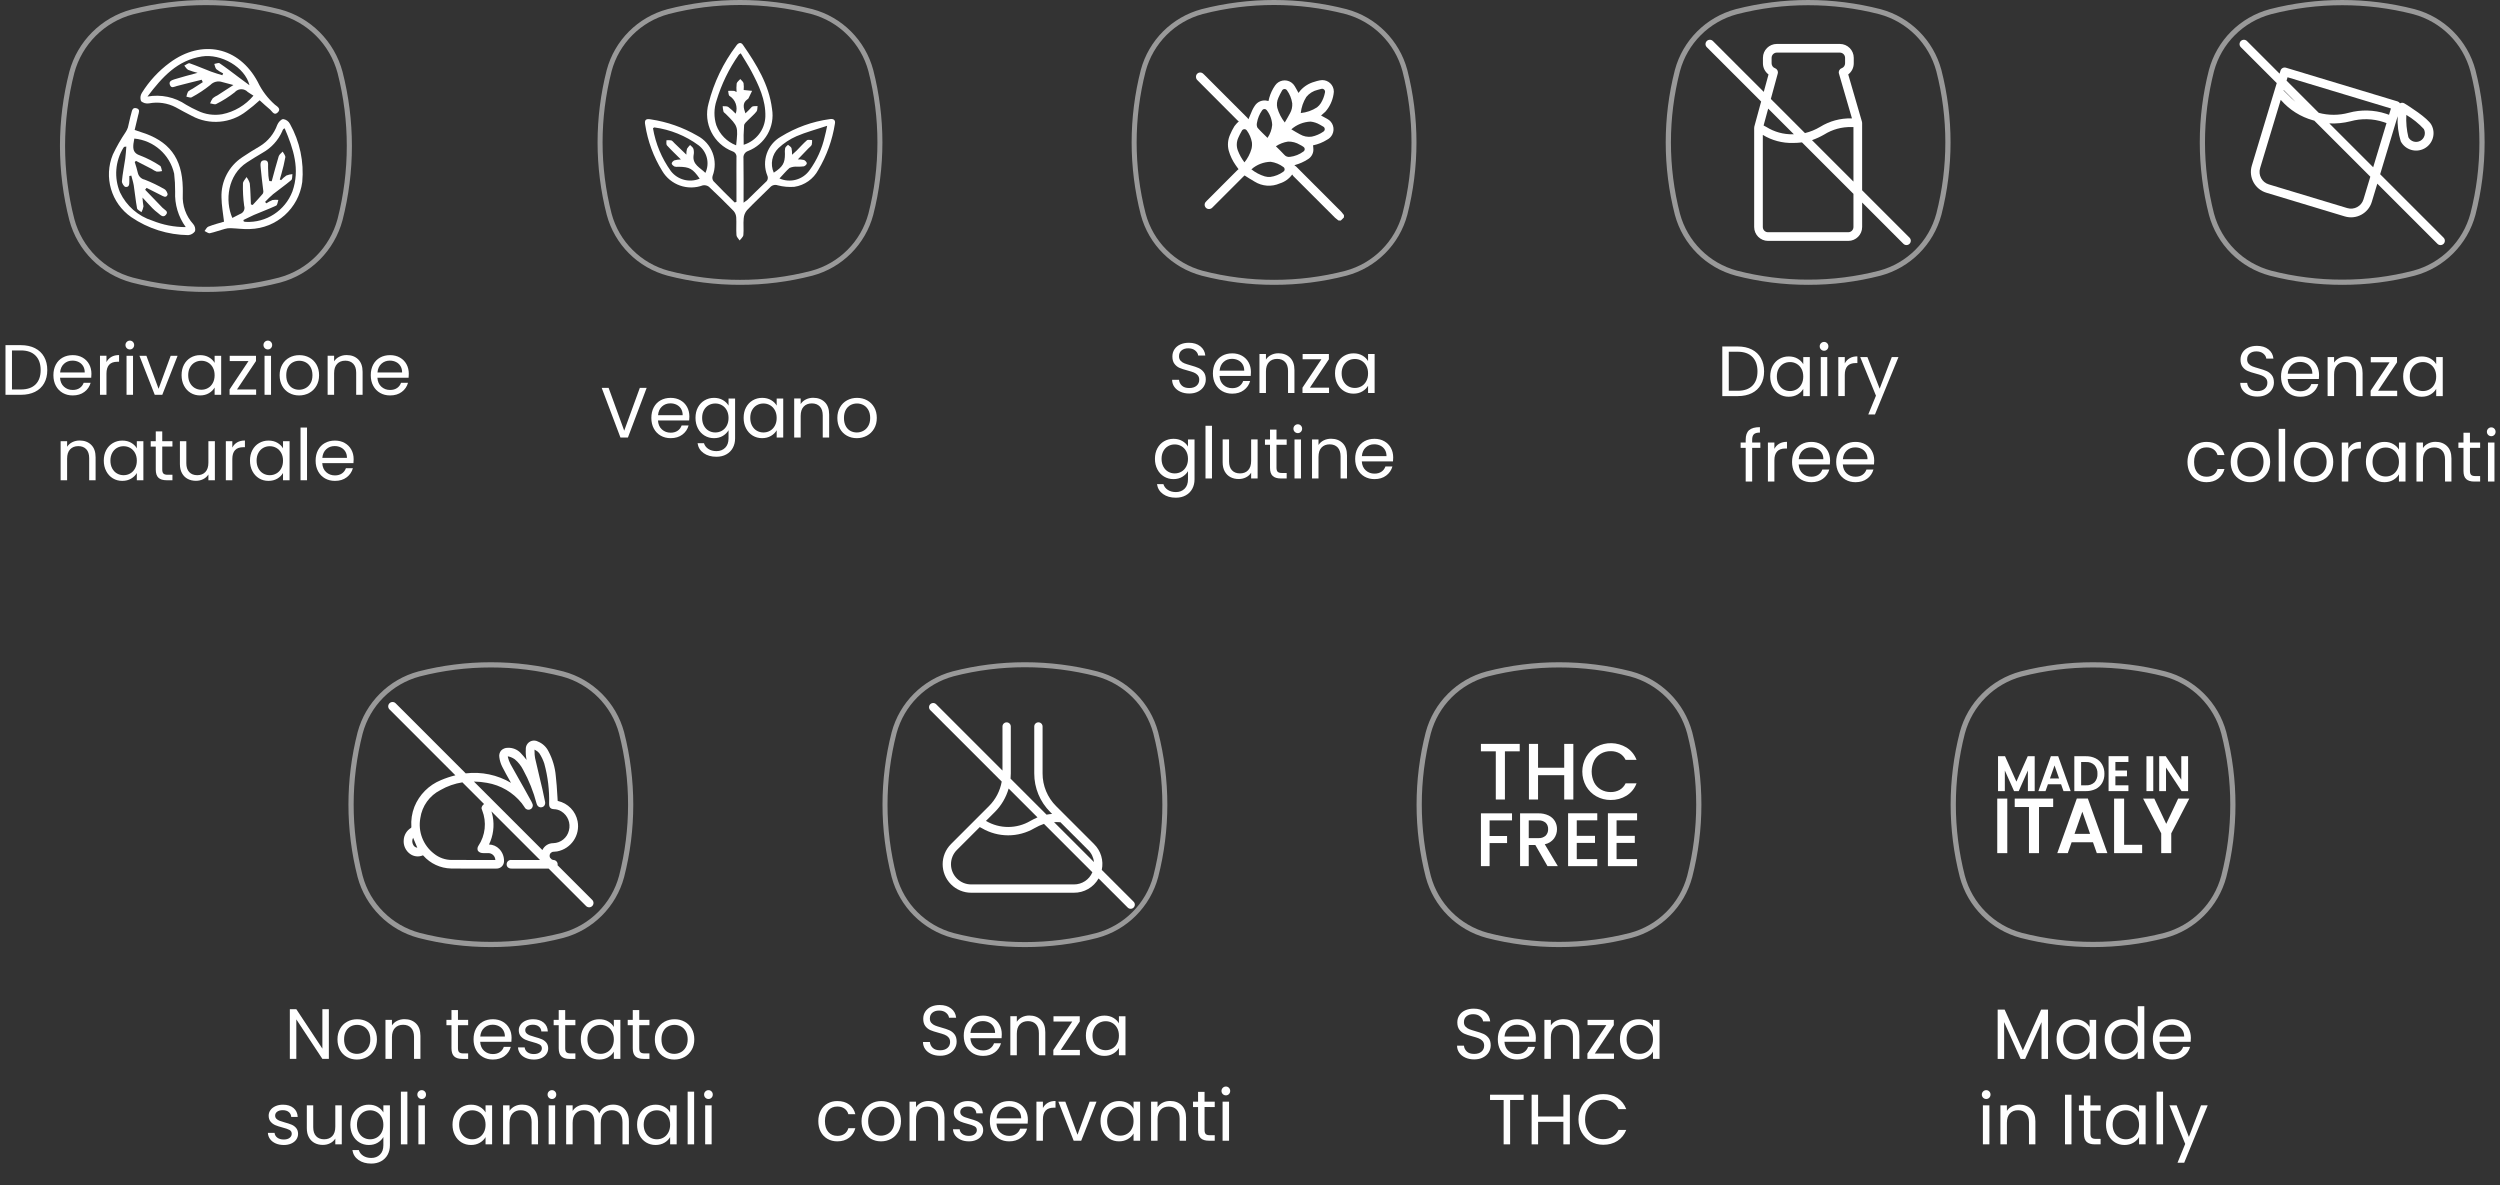 <?xml version="1.0" encoding="utf-8"?>
<!-- Generator: Adobe Illustrator 25.2.0, SVG Export Plug-In . SVG Version: 6.00 Build 0)  -->
<!DOCTYPE svg PUBLIC "-//W3C//DTD SVG 1.1//EN" "http://www.w3.org/Graphics/SVG/1.1/DTD/svg11.dtd">
<svg version="1.1" id="Livello_1" xmlns:x="http://ns.adobe.com/Extensibility/1.0/" xmlns:i="http://ns.adobe.com/AdobeIllustrator/10.0/" xmlns:graph="http://ns.adobe.com/Graphs/1.0/"
	 xmlns="http://www.w3.org/2000/svg" xmlns:xlink="http://www.w3.org/1999/xlink" x="0px" y="0px" viewBox="0 0 351.079 166.424"
	 enable-background="new 0 0 351.079 166.424" xml:space="preserve">
<rect x="0" y="0" width="351.079" height="166.424" fill="#333333" stroke="none"/>
<g id="Livello_2_1_">
	<g id="Livello_1-2">
		<g opacity="0.5">
			<path fill="#FFFFFF" d="M293.932,133c-3.431,0.003-6.848-0.429-10.17-1.286l-0.003-0.001
				c-4.167-1.118-7.422-4.373-8.541-8.541c-1.715-6.672-1.716-13.67-0.001-20.342
				c1.118-4.168,4.373-7.425,8.542-8.543c6.672-1.715,13.67-1.716,20.342-0.001
				c4.168,1.118,7.425,4.374,8.544,8.542c1.715,6.672,1.715,13.67,0.001,20.342
				c-1.118,4.168-4.373,7.425-8.542,8.543C300.782,132.571,297.364,133.003,293.932,133z M283.947,131.007
				c6.551,1.683,13.421,1.683,19.972-0c3.914-1.051,6.97-4.108,8.02-8.022
				c1.683-6.55,1.682-13.42-0.001-19.97c-1.051-3.914-4.108-6.97-8.022-8.021
				c-6.551-1.683-13.42-1.683-19.97,0.001c-3.914,1.051-6.97,4.109-8.02,8.022
				c-1.683,6.551-1.683,13.42,0.001,19.97c1.051,3.913,4.108,6.97,8.021,8.02H283.947z"/>
		</g>
		<polygon fill="#FFFFFF" points="284.779,108.205 284.779,111.096 285.736,111.096 285.736,106.198 284.757,106.198 
			283.167,109.763 281.571,106.198 280.586,106.198 280.586,111.096 281.542,111.096 281.542,108.203 282.837,111.096 
			283.492,111.096 		"/>
		<path fill="#FFFFFF" d="M287.595,110.133h1.845l0.339,0.964h1.009l-1.733-4.845l-0.022-0.061h-1.024
			l-1.755,4.905h1.002L287.595,110.133z M287.877,109.319l0.644-1.825l0.638,1.825H287.877z"/>
		<path fill="#FFFFFF" d="M294.292,110.805c0.382-0.185,0.7-0.48,0.914-0.847
			c0.221-0.395,0.331-0.842,0.321-1.294c0.009-0.455-0.101-0.905-0.321-1.304
			c-0.212-0.372-0.53-0.672-0.913-0.864c-0.424-0.206-0.89-0.308-1.361-0.298h-1.632v4.899h1.632
			C293.401,111.106,293.867,111.006,294.292,110.805z M294.55,108.664
			c0.028,0.439-0.122,0.87-0.415,1.198c-0.327,0.298-0.762,0.45-1.203,0.421h-0.676v-3.271h0.676
			c0.444-0.03,0.88,0.127,1.203,0.433C294.427,107.781,294.576,108.219,294.55,108.664z"/>
		<polygon fill="#FFFFFF" points="298.899,110.283 297.067,110.283 297.067,109.02 298.695,109.02 298.695,108.206 
			297.067,108.206 297.067,107.005 298.899,107.005 298.899,106.191 296.111,106.191 296.111,111.096 
			298.899,111.096 		"/>
		<rect x="301.43" y="106.198" fill="#FFFFFF" width="0.956" height="4.899"/>
		<polygon fill="#FFFFFF" points="304.177,107.788 306.337,111.055 306.364,111.096 307.278,111.096 307.278,106.191 
			306.322,106.191 306.322,109.494 304.135,106.191 303.221,106.191 303.221,111.096 304.177,111.096 		"/>
		<rect x="280.477" y="112.148" fill="#FFFFFF" width="1.409" height="7.661"/>
		<polygon fill="#FFFFFF" points="282.93,113.331 284.931,113.331 284.931,119.809 286.341,119.809 286.341,113.331 
			288.331,113.331 288.331,112.148 282.93,112.148 		"/>
		<path fill="#FFFFFF" d="M293.2,112.137h-1.549l-2.745,7.672h1.475l0.538-1.528h3.002l0.538,1.528h1.486
			l-2.723-7.611L293.2,112.137z M293.513,117.097h-2.184l1.097-3.108L293.513,117.097z"/>
		<polygon fill="#FFFFFF" points="298.295,112.148 296.886,112.148 296.886,119.809 300.824,119.809 300.824,118.636 
			298.295,118.636 		"/>
		<polygon fill="#FFFFFF" points="305.882,112.148 304.208,115.694 302.533,112.148 300.958,112.148 303.503,117.028 
			303.503,119.809 304.913,119.809 304.913,117.028 307.446,112.148 		"/>
		<g enable-background="new    ">
			<path fill="#FFFFFF" d="M287.607,141.783v6.92h-0.91v-5.16l-2.3,5.16h-0.64l-2.311-5.17v5.17
				h-0.91v-6.92h0.98l2.56,5.72l2.561-5.72H287.607z"/>
			<path fill="#FFFFFF" d="M289.147,144.468c0.227-0.423,0.538-0.751,0.935-0.984s0.839-0.351,1.325-0.351
				c0.479,0,0.896,0.104,1.25,0.311c0.354,0.206,0.616,0.467,0.79,0.779v-1h0.92v5.48h-0.92v-1.02
				c-0.18,0.319-0.448,0.585-0.805,0.795c-0.357,0.21-0.772,0.314-1.245,0.314
				c-0.487,0-0.927-0.12-1.32-0.359c-0.394-0.24-0.703-0.577-0.93-1.011
				c-0.227-0.433-0.34-0.927-0.34-1.479C288.808,145.383,288.921,144.892,289.147,144.468z
				 M293.197,144.873c-0.167-0.307-0.392-0.541-0.675-0.705c-0.284-0.163-0.596-0.245-0.936-0.245
				s-0.649,0.08-0.93,0.24s-0.504,0.394-0.67,0.7c-0.167,0.307-0.25,0.667-0.25,1.08
				c0,0.42,0.083,0.785,0.25,1.095c0.166,0.31,0.39,0.547,0.67,0.71s0.59,0.245,0.93,0.245
				s0.651-0.082,0.936-0.245c0.283-0.163,0.508-0.4,0.675-0.71c0.166-0.31,0.25-0.672,0.25-1.085
				S293.363,145.18,293.197,144.873z"/>
			<path fill="#FFFFFF" d="M295.907,144.468c0.227-0.423,0.538-0.751,0.936-0.984
				c0.396-0.233,0.841-0.351,1.335-0.351c0.427,0,0.823,0.099,1.189,0.295
				c0.367,0.197,0.646,0.455,0.84,0.775v-2.9h0.921v7.4h-0.921v-1.03
				c-0.18,0.327-0.446,0.596-0.8,0.806s-0.767,0.314-1.24,0.314c-0.486,0-0.928-0.12-1.324-0.359
				c-0.397-0.24-0.709-0.577-0.936-1.011c-0.227-0.433-0.34-0.927-0.34-1.479
				C295.567,145.383,295.681,144.892,295.907,144.468z M299.957,144.873
				c-0.166-0.307-0.392-0.541-0.675-0.705c-0.283-0.163-0.595-0.245-0.935-0.245
				s-0.65,0.08-0.931,0.24c-0.279,0.16-0.503,0.394-0.67,0.7c-0.166,0.307-0.25,0.667-0.25,1.08
				c0,0.42,0.084,0.785,0.25,1.095c0.167,0.31,0.391,0.547,0.67,0.71
				c0.28,0.163,0.591,0.245,0.931,0.245s0.651-0.082,0.935-0.245s0.509-0.4,0.675-0.71
				c0.167-0.31,0.25-0.672,0.25-1.085S300.124,145.18,299.957,144.873z"/>
			<path fill="#FFFFFF" d="M307.638,146.303h-4.381c0.033,0.54,0.219,0.962,0.556,1.266
				c0.336,0.303,0.745,0.455,1.225,0.455c0.394,0,0.722-0.092,0.985-0.275
				c0.263-0.184,0.448-0.428,0.555-0.735h0.98c-0.147,0.527-0.44,0.955-0.881,1.285
				c-0.439,0.33-0.986,0.495-1.64,0.495c-0.52,0-0.985-0.116-1.395-0.35
				c-0.41-0.233-0.732-0.565-0.966-0.995s-0.35-0.929-0.35-1.495s0.113-1.063,0.34-1.49
				s0.545-0.755,0.955-0.984c0.41-0.23,0.882-0.346,1.415-0.346c0.521,0,0.98,0.113,1.38,0.34
				c0.4,0.228,0.709,0.539,0.925,0.936c0.217,0.396,0.325,0.845,0.325,1.345
				C307.667,145.927,307.657,146.109,307.638,146.303z M306.497,144.668
				c-0.153-0.25-0.361-0.439-0.625-0.57c-0.264-0.13-0.555-0.194-0.875-0.194
				c-0.46,0-0.852,0.146-1.175,0.439c-0.323,0.294-0.509,0.7-0.555,1.221h3.46
				C306.728,145.217,306.65,144.918,306.497,144.668z"/>
		</g>
		<g enable-background="new    ">
			<path fill="#FFFFFF" d="M278.492,154.153c-0.119-0.12-0.18-0.267-0.18-0.44
				c0-0.173,0.061-0.319,0.18-0.439c0.12-0.12,0.267-0.181,0.44-0.181
				c0.167,0,0.309,0.061,0.425,0.181c0.117,0.12,0.175,0.267,0.175,0.439
				c0,0.174-0.058,0.32-0.175,0.44c-0.116,0.12-0.258,0.18-0.425,0.18
				C278.759,154.333,278.612,154.273,278.492,154.153z M279.373,155.223v5.48h-0.91v-5.48H279.373z"/>
			<path fill="#FFFFFF" d="M285.213,155.729c0.413,0.403,0.62,0.984,0.62,1.744v3.23h-0.9v-3.1
				c0-0.547-0.137-0.966-0.41-1.256c-0.273-0.289-0.646-0.435-1.12-0.435
				c-0.479,0-0.861,0.15-1.145,0.45s-0.425,0.736-0.425,1.31v3.03h-0.91v-5.48h0.91v0.78
				c0.18-0.28,0.425-0.496,0.734-0.649c0.311-0.153,0.651-0.23,1.025-0.23
				C284.259,155.123,284.799,155.325,285.213,155.729z"/>
			<path fill="#FFFFFF" d="M290.902,153.733v6.97h-0.91v-6.97H290.902z"/>
			<path fill="#FFFFFF" d="M293.562,155.973v3.23c0,0.267,0.057,0.455,0.17,0.565
				c0.113,0.109,0.31,0.165,0.59,0.165h0.67v0.77h-0.819c-0.507,0-0.887-0.116-1.141-0.35
				c-0.253-0.233-0.38-0.617-0.38-1.15v-3.23h-0.71v-0.75h0.71v-1.38h0.91v1.38h1.43v0.75
				H293.562z"/>
			<path fill="#FFFFFF" d="M296.093,156.468c0.227-0.423,0.538-0.751,0.935-0.984s0.839-0.351,1.325-0.351
				c0.479,0,0.896,0.104,1.25,0.311c0.354,0.206,0.616,0.467,0.79,0.779v-1h0.92v5.48h-0.92v-1.02
				c-0.18,0.319-0.448,0.585-0.805,0.795c-0.357,0.21-0.772,0.314-1.245,0.314
				c-0.487,0-0.927-0.12-1.32-0.359c-0.394-0.24-0.703-0.577-0.93-1.011
				c-0.227-0.433-0.34-0.927-0.34-1.479C295.753,157.383,295.866,156.892,296.093,156.468z
				 M300.143,156.873c-0.167-0.307-0.392-0.541-0.675-0.705c-0.284-0.163-0.596-0.245-0.936-0.245
				s-0.649,0.08-0.93,0.24s-0.504,0.394-0.67,0.7c-0.167,0.307-0.25,0.667-0.25,1.08
				c0,0.42,0.083,0.785,0.25,1.095c0.166,0.31,0.39,0.547,0.67,0.71s0.59,0.245,0.93,0.245
				s0.651-0.082,0.936-0.245c0.283-0.163,0.508-0.4,0.675-0.71c0.166-0.31,0.25-0.672,0.25-1.085
				S300.309,157.18,300.143,156.873z"/>
			<path fill="#FFFFFF" d="M303.763,153.303v7.4h-0.91v-7.4H303.763z"/>
			<path fill="#FFFFFF" d="M310.032,155.223l-3.3,8.061h-0.94l1.08-2.64l-2.21-5.421h1.01l1.721,4.44
				l1.699-4.44H310.032z"/>
		</g>
		<g opacity="0.5">
			<path fill="#FFFFFF" d="M68.932,133c-3.431,0.003-6.848-0.429-10.17-1.286l-0.003-0.001
				c-4.167-1.118-7.422-4.373-8.541-8.541c-1.715-6.672-1.716-13.67-0.001-20.342
				c1.118-4.168,4.374-7.425,8.542-8.543c6.672-1.715,13.67-1.716,20.342-0.001
				c4.168,1.118,7.425,4.374,8.544,8.542c1.715,6.672,1.715,13.67,0.001,20.342
				c-1.118,4.168-4.374,7.425-8.542,8.543C75.782,132.571,72.364,133.003,68.932,133z M58.947,131.007
				c6.551,1.683,13.421,1.683,19.972-0c3.914-1.051,6.97-4.108,8.02-8.022
				c1.683-6.55,1.682-13.42-0.001-19.97c-1.051-3.914-4.108-6.97-8.022-8.021
				c-6.551-1.683-13.42-1.683-19.97,0.001c-3.914,1.051-6.97,4.109-8.02,8.022
				c-1.683,6.551-1.683,13.42,0.001,19.97C51.977,126.9,55.034,129.956,58.947,131.007z"/>
		</g>
		<path fill="#FFFFFF" d="M83.169,126.376l-4.877-4.877c0.008-0.025,0.015-0.05,0.02-0.076
			c0.021-0.34-0.237-0.632-0.577-0.653c-0.011-0.001-0.022-0.001-0.034-0.001
			c-0.07-0.01-0.137-0.031-0.201-0.062l-0.251-0.251c-0.043-0.081-0.066-0.172-0.065-0.264
			c-0.009-0.31,0.235-0.57,0.545-0.579c0.055-0.005,0.11-0.008,0.166-0.012
			c0.118-0.005,0.235-0.017,0.351-0.035c1.962-0.378,3.246-2.275,2.868-4.236
			c-0.272-1.412-1.354-2.529-2.757-2.845c-0.012-0.002-0.025-0.006-0.037-0.009
			c-0.003-0.021-0.006-0.043-0.007-0.064c-0.016-0.252-0.032-0.504-0.047-0.757
			c-0.054-0.883-0.109-1.796-0.216-2.692c-0.106-1.208-0.455-2.382-1.025-3.452
			c-0.308-0.626-0.836-1.116-1.484-1.375c-0.562-0.302-1.263-0.092-1.565,0.47
			c-0.1,0.186-0.147,0.397-0.136,0.608c-0.032,0.505,0.005,1.012,0.112,1.507
			c-0.269-0.35-0.556-0.686-0.861-1.005c-0.467-0.476-1.114-0.73-1.78-0.7
			c-0.36-0.009-0.707,0.137-0.952,0.401c-0.208,0.259-0.294,0.595-0.237,0.922
			c0.058,0.462,0.194,0.911,0.403,1.328c0.341,0.674,0.716,1.343,1.079,1.99
			c0.052,0.093,0.105,0.186,0.157,0.28c-1.917-1.127-4.151-1.594-6.359-1.33l-9.844-9.844
			c-0.238-0.238-0.624-0.238-0.862,0s-0.238,0.624,0,0.862l0,0l9.254,9.254
			c-0.695,0.171-1.375,0.398-2.033,0.679c-1.693,0.692-3.034,2.039-3.719,3.734
			c-0.353,0.904-0.5,1.874-0.43,2.842c-0.001,0.039-0.01,0.078-0.028,0.113
			c-0.609,0.36-1.001,0.999-1.044,1.705c-0.074,0.764,0.262,1.511,0.883,1.962
			c0.529,0.389,1.225,0.464,1.825,0.197l0.009,0.011l0.037,0.04c0.99,1.115,2.399,1.768,3.889,1.804
			c0.93,0.013,1.868,0.017,2.799,0.017c0.695,0,1.386-0.002,2.067-0.004
			c0.504-0.002,1.007-0.003,1.511-0.004c0.571,0.018,1.048-0.43,1.066-1.001
			c0-0.007,0-0.014,0-0.021c0.022-0.639-0.215-1.26-0.658-1.722
			c-0.378-0.397-0.9-0.626-1.449-0.636c0.589-1.22,0.773-2.597,0.524-3.929
			c-0.048-0.244-0.11-0.486-0.186-0.723l6.824,6.824l-0.803-0
			c-1.063-0.001-2.125-0-3.187,0.001c-0.332-0.048-0.64,0.181-0.689,0.513
			c-0.004,0.03-0.007,0.061-0.006,0.092c-0.007,0.155,0.05,0.306,0.157,0.417
			c0.147,0.131,0.34,0.198,0.537,0.184c1.734,0.003,3.468,0.003,5.202,0.003l5.26,5.26
			c0.238,0.237,0.624,0.237,0.861-0.002c0.237-0.238,0.237-0.622-0-0.86L83.169,126.376z
			 M68.399,109.938c1.912,0.326,3.64,1.338,4.859,2.846c0.112,0.137,0.211,0.285,0.315,0.443
			c0.046,0.07,0.093,0.14,0.141,0.209c0.161,0.258,0.492,0.35,0.764,0.213
			c0.283-0.124,0.419-0.45,0.307-0.739c-0.038-0.115-0.088-0.227-0.149-0.332l-0.162-0.295
			c-0.305-0.556-0.61-1.113-0.921-1.666c-0.22-0.391-0.441-0.781-0.663-1.171
			c-0.4-0.703-0.813-1.431-1.207-2.152c-0.151-0.297-0.269-0.609-0.351-0.931
			c-0.015-0.047-0.023-0.097-0.022-0.146c0.043-0,0.086,0.006,0.127,0.018
			c0.307,0.077,0.597,0.211,0.855,0.394c0.482,0.402,0.877,0.897,1.163,1.456
			c0.824,1.498,1.459,3.093,1.893,4.747c0.165,0.582,0.586,0.555,0.713,0.533
			c0.158-0.024,0.299-0.111,0.39-0.242c0.104-0.163,0.136-0.363,0.088-0.55
			c-0.099-0.505-0.219-1.099-0.355-1.682c-0.124-0.532-0.252-1.063-0.379-1.594
			c-0.223-0.928-0.453-1.888-0.662-2.834c-0.056-0.31-0.082-0.624-0.077-0.939
			c-0.001-0.086-0.003-0.172-0.005-0.258c0.035,0.021,0.071,0.042,0.107,0.063
			c0.211,0.102,0.399,0.247,0.55,0.426c0.304,0.454,0.544,0.947,0.714,1.466
			c0.507,1.85,0.736,3.764,0.678,5.681c0,0.491,0.216,0.717,0.698,0.732
			c0.362,0.009,0.716,0.116,1.022,0.31c0.907,0.562,1.339,1.652,1.064,2.683
			c-0.246,1.025-1.15,1.756-2.204,1.78c-0.653-0.004-1.248,0.373-1.522,0.966l-9.618-9.618
			C67.17,109.764,67.789,109.826,68.399,109.938z M58.023,118.634
			c-0.168-0.306-0.172-0.676-0.01-0.986l0.591,1.398C58.352,119.019,58.132,118.863,58.023,118.634z
			 M67.694,113.75l0.021,0.051c0.65,1.65,0.449,3.513-0.537,4.987
			c-0.138,0.202-0.164,0.461-0.067,0.686c0.144,0.181,0.356,0.295,0.586,0.317
			c0.187,0.02,0.375,0.025,0.563,0.016c0.077-0.002,0.153-0.004,0.229-0.003
			c0.544-0.044,1.022,0.36,1.068,0.905l0.009,0.057l-0.049,0.001l-0.527,0
			c-1.843,0.001-3.686,0-5.53-0.002c-0.912,0.003-1.798-0.308-2.508-0.881
			c-1.527-1.173-2.27-3.101-1.924-4.996c0.241-1.701,1.301-3.175,2.837-3.944
			c0.948-0.546,1.989-0.912,3.07-1.079l3.047,3.047c-0.157,0.106-0.275,0.261-0.336,0.44
			C67.606,113.485,67.624,113.63,67.694,113.75z"/>
		<g enable-background="new    ">
			<path fill="#FFFFFF" d="M46.182,148.703h-0.91l-3.66-5.55v5.55h-0.91v-6.98h0.91l3.66,5.54
				v-5.54h0.91V148.703z"/>
			<path fill="#FFFFFF" d="M48.727,148.443c-0.417-0.233-0.744-0.565-0.98-0.995
				c-0.237-0.43-0.355-0.929-0.355-1.495c0-0.56,0.122-1.055,0.365-1.485
				c0.243-0.43,0.575-0.76,0.995-0.989c0.42-0.23,0.89-0.346,1.41-0.346s0.99,0.115,1.41,0.346
				c0.42,0.229,0.751,0.558,0.995,0.984c0.243,0.427,0.365,0.924,0.365,1.49
				s-0.125,1.065-0.375,1.495s-0.589,0.762-1.015,0.995c-0.427,0.233-0.9,0.35-1.42,0.35
				C49.608,148.793,49.144,148.677,48.727,148.443z M51.042,147.763c0.287-0.153,0.518-0.383,0.695-0.689
				s0.265-0.68,0.265-1.12s-0.087-0.813-0.26-1.12s-0.4-0.535-0.68-0.685
				c-0.28-0.15-0.584-0.226-0.91-0.226c-0.334,0-0.638,0.075-0.915,0.226
				c-0.277,0.149-0.499,0.378-0.665,0.685s-0.25,0.68-0.25,1.12c0,0.446,0.082,0.823,0.245,1.13
				c0.163,0.307,0.381,0.535,0.655,0.686c0.273,0.149,0.574,0.225,0.9,0.225
				C50.448,147.993,50.755,147.917,51.042,147.763z"/>
			<path fill="#FFFFFF" d="M58.422,143.729c0.413,0.403,0.62,0.984,0.62,1.744v3.23H58.142v-3.1
				c0-0.547-0.137-0.966-0.41-1.256c-0.273-0.289-0.647-0.435-1.12-0.435
				c-0.48,0-0.862,0.15-1.145,0.45s-0.425,0.736-0.425,1.31v3.03h-0.91v-5.48h0.91v0.78
				c0.18-0.28,0.425-0.496,0.735-0.649s0.651-0.23,1.025-0.23
				C57.468,143.123,58.008,143.325,58.422,143.729z"/>
			<path fill="#FFFFFF" d="M64.312,143.973v3.23c0,0.267,0.057,0.455,0.17,0.565
				c0.113,0.109,0.31,0.165,0.59,0.165h0.67v0.77h-0.82c-0.507,0-0.887-0.116-1.14-0.35
				s-0.38-0.617-0.38-1.15v-3.23h-0.71v-0.75h0.71v-1.38h0.91v1.38h1.43v0.75H64.312z"/>
			<path fill="#FFFFFF" d="M71.812,146.303h-4.38c0.033,0.54,0.218,0.962,0.555,1.266
				c0.336,0.303,0.745,0.455,1.225,0.455c0.393,0,0.721-0.092,0.985-0.275
				c0.263-0.184,0.448-0.428,0.555-0.735h0.98c-0.147,0.527-0.44,0.955-0.88,1.285
				c-0.44,0.33-0.986,0.495-1.64,0.495c-0.52,0-0.985-0.116-1.395-0.35
				c-0.41-0.233-0.732-0.565-0.965-0.995s-0.35-0.929-0.35-1.495s0.113-1.063,0.34-1.49
				s0.545-0.755,0.955-0.984c0.41-0.23,0.881-0.346,1.415-0.346c0.52,0,0.98,0.113,1.38,0.34
				c0.4,0.228,0.709,0.539,0.925,0.936c0.217,0.396,0.325,0.845,0.325,1.345
				C71.842,145.927,71.832,146.109,71.812,146.303z M70.672,144.668c-0.153-0.25-0.362-0.439-0.625-0.57
				c-0.264-0.13-0.555-0.194-0.875-0.194c-0.46,0-0.852,0.146-1.175,0.439
				c-0.323,0.294-0.508,0.7-0.555,1.221h3.46C70.902,145.217,70.825,144.918,70.672,144.668z"/>
			<path fill="#FFFFFF" d="M73.852,148.578c-0.334-0.144-0.597-0.344-0.79-0.6
				c-0.193-0.257-0.3-0.552-0.32-0.886h0.94c0.026,0.273,0.155,0.497,0.385,0.67
				c0.23,0.174,0.532,0.261,0.905,0.261c0.346,0,0.62-0.077,0.82-0.23s0.3-0.347,0.3-0.58
				c0-0.24-0.106-0.418-0.32-0.535c-0.213-0.116-0.543-0.231-0.99-0.345
				c-0.406-0.106-0.738-0.215-0.995-0.325c-0.257-0.109-0.477-0.273-0.66-0.489
				c-0.184-0.217-0.275-0.502-0.275-0.855c0-0.28,0.083-0.536,0.25-0.77
				c0.167-0.233,0.403-0.419,0.71-0.556s0.657-0.205,1.05-0.205c0.607,0,1.097,0.153,1.47,0.46
				c0.373,0.307,0.573,0.728,0.6,1.261h-0.91c-0.02-0.287-0.135-0.517-0.345-0.69
				c-0.21-0.173-0.492-0.26-0.845-0.26c-0.327,0-0.587,0.069-0.78,0.21
				c-0.193,0.14-0.29,0.323-0.29,0.55c0,0.18,0.058,0.328,0.175,0.445
				c0.117,0.116,0.263,0.21,0.44,0.279c0.177,0.07,0.421,0.148,0.735,0.235
				c0.394,0.106,0.713,0.212,0.96,0.315s0.459,0.258,0.635,0.465
				c0.176,0.206,0.268,0.477,0.275,0.81c0,0.3-0.084,0.57-0.25,0.811
				c-0.167,0.239-0.402,0.428-0.705,0.564s-0.651,0.205-1.045,0.205
				C74.562,148.793,74.185,148.722,73.852,148.578z"/>
			<path fill="#FFFFFF" d="M79.372,143.973v3.23c0,0.267,0.057,0.455,0.17,0.565
				c0.113,0.109,0.31,0.165,0.59,0.165h0.67v0.77h-0.82c-0.507,0-0.887-0.116-1.14-0.35
				s-0.38-0.617-0.38-1.15v-3.23h-0.71v-0.75h0.71v-1.38h0.91v1.38h1.43v0.75H79.372z"/>
			<path fill="#FFFFFF" d="M81.902,144.468c0.227-0.423,0.538-0.751,0.935-0.984
				c0.396-0.233,0.838-0.351,1.325-0.351c0.48,0,0.897,0.104,1.25,0.311
				c0.354,0.206,0.617,0.467,0.79,0.779v-1h0.92v5.48h-0.92v-1.02
				c-0.18,0.319-0.448,0.585-0.805,0.795c-0.357,0.21-0.772,0.314-1.245,0.314
				c-0.487,0-0.927-0.12-1.32-0.359c-0.394-0.24-0.704-0.577-0.93-1.011
				c-0.227-0.433-0.34-0.927-0.34-1.479C81.562,145.383,81.675,144.892,81.902,144.468z
				 M85.952,144.873c-0.167-0.307-0.392-0.541-0.675-0.705c-0.284-0.163-0.595-0.245-0.935-0.245
				s-0.65,0.08-0.93,0.24c-0.28,0.16-0.503,0.394-0.67,0.7s-0.25,0.667-0.25,1.08
				c0,0.42,0.084,0.785,0.25,1.095s0.39,0.547,0.67,0.71c0.28,0.163,0.59,0.245,0.93,0.245
				s0.651-0.082,0.935-0.245c0.283-0.163,0.508-0.4,0.675-0.71s0.25-0.672,0.25-1.085
				S86.118,145.18,85.952,144.873z"/>
			<path fill="#FFFFFF" d="M89.771,143.973v3.23c0,0.267,0.057,0.455,0.17,0.565
				c0.113,0.109,0.31,0.165,0.59,0.165h0.67v0.77h-0.82c-0.507,0-0.887-0.116-1.14-0.35
				s-0.38-0.617-0.38-1.15v-3.23h-0.71v-0.75h0.71v-1.38h0.91v1.38h1.43v0.75H89.771z"/>
			<path fill="#FFFFFF" d="M93.297,148.443c-0.417-0.233-0.744-0.565-0.98-0.995
				c-0.237-0.43-0.355-0.929-0.355-1.495c0-0.56,0.122-1.055,0.365-1.485
				c0.243-0.43,0.575-0.76,0.995-0.989c0.42-0.23,0.89-0.346,1.41-0.346s0.99,0.115,1.41,0.346
				c0.42,0.229,0.751,0.558,0.995,0.984c0.243,0.427,0.365,0.924,0.365,1.49
				s-0.125,1.065-0.375,1.495s-0.589,0.762-1.015,0.995c-0.427,0.233-0.9,0.35-1.42,0.35
				C94.178,148.793,93.713,148.677,93.297,148.443z M95.612,147.763
				c0.287-0.153,0.518-0.383,0.695-0.689s0.265-0.68,0.265-1.12s-0.087-0.813-0.26-1.12
				s-0.4-0.535-0.68-0.685c-0.28-0.15-0.584-0.226-0.91-0.226c-0.334,0-0.638,0.075-0.915,0.226
				c-0.277,0.149-0.499,0.378-0.665,0.685s-0.25,0.68-0.25,1.12c0,0.446,0.082,0.823,0.245,1.13
				c0.163,0.307,0.381,0.535,0.655,0.686c0.273,0.149,0.574,0.225,0.9,0.225
				C95.018,147.993,95.325,147.917,95.612,147.763z"/>
		</g>
		<g enable-background="new    ">
			<path fill="#FFFFFF" d="M38.728,160.578c-0.334-0.144-0.597-0.344-0.79-0.6
				c-0.193-0.257-0.3-0.552-0.32-0.886h0.94c0.026,0.273,0.155,0.497,0.385,0.67
				c0.23,0.174,0.532,0.261,0.905,0.261c0.346,0,0.62-0.077,0.82-0.23s0.3-0.347,0.3-0.58
				c0-0.24-0.106-0.418-0.32-0.535c-0.213-0.116-0.543-0.231-0.99-0.345
				c-0.406-0.106-0.738-0.215-0.995-0.325c-0.257-0.109-0.477-0.273-0.66-0.489
				c-0.184-0.217-0.275-0.502-0.275-0.855c0-0.28,0.083-0.536,0.25-0.77
				c0.167-0.233,0.403-0.419,0.71-0.556s0.657-0.205,1.05-0.205c0.607,0,1.097,0.153,1.47,0.46
				c0.373,0.307,0.573,0.728,0.6,1.261h-0.91c-0.02-0.287-0.135-0.517-0.345-0.69
				c-0.21-0.173-0.492-0.26-0.845-0.26c-0.327,0-0.587,0.069-0.78,0.21
				c-0.193,0.14-0.29,0.323-0.29,0.55c0,0.18,0.058,0.328,0.175,0.445
				c0.117,0.116,0.263,0.21,0.44,0.279c0.177,0.07,0.421,0.148,0.735,0.235
				c0.394,0.106,0.713,0.212,0.96,0.315s0.459,0.258,0.635,0.465
				c0.176,0.206,0.268,0.477,0.275,0.81c0,0.3-0.084,0.57-0.25,0.811
				c-0.167,0.239-0.402,0.428-0.705,0.564s-0.651,0.205-1.045,0.205
				C39.438,160.793,39.061,160.722,38.728,160.578z"/>
			<path fill="#FFFFFF" d="M47.997,155.223v5.48H47.087v-0.81c-0.174,0.279-0.415,0.498-0.725,0.654
				c-0.31,0.157-0.652,0.235-1.025,0.235c-0.427,0-0.81-0.088-1.15-0.265
				c-0.34-0.177-0.608-0.442-0.805-0.796c-0.197-0.353-0.295-0.783-0.295-1.289v-3.211h0.9v3.091
				c0,0.54,0.136,0.955,0.41,1.245c0.273,0.289,0.647,0.435,1.12,0.435
				c0.487,0,0.87-0.15,1.15-0.45c0.28-0.3,0.42-0.736,0.42-1.31v-3.011H47.997z"/>
			<path fill="#FFFFFF" d="M53.042,155.443c0.356,0.206,0.622,0.467,0.795,0.779v-1h0.92v5.601
				c0,0.5-0.107,0.945-0.32,1.335s-0.519,0.695-0.915,0.915s-0.858,0.33-1.385,0.33
				c-0.72,0-1.32-0.17-1.8-0.51c-0.48-0.341-0.763-0.804-0.85-1.391h0.9
				c0.1,0.333,0.307,0.602,0.62,0.806c0.313,0.203,0.69,0.305,1.13,0.305
				c0.5,0,0.908-0.157,1.225-0.47c0.316-0.313,0.475-0.754,0.475-1.32v-1.15
				c-0.18,0.32-0.447,0.587-0.8,0.8c-0.354,0.214-0.767,0.32-1.24,0.32
				c-0.486,0-0.928-0.12-1.325-0.359c-0.397-0.24-0.709-0.577-0.935-1.011
				c-0.227-0.433-0.34-0.927-0.34-1.479c0-0.561,0.113-1.052,0.34-1.476
				c0.227-0.423,0.538-0.751,0.935-0.984c0.396-0.233,0.838-0.351,1.325-0.351
				C52.271,155.133,52.686,155.236,53.042,155.443z M53.587,156.873c-0.167-0.307-0.392-0.541-0.675-0.705
				c-0.284-0.163-0.595-0.245-0.935-0.245s-0.65,0.08-0.93,0.24
				c-0.28,0.16-0.503,0.394-0.67,0.7s-0.25,0.667-0.25,1.08c0,0.42,0.084,0.785,0.25,1.095
				s0.39,0.547,0.67,0.71c0.28,0.163,0.59,0.245,0.93,0.245s0.651-0.082,0.935-0.245
				c0.283-0.163,0.508-0.4,0.675-0.71s0.25-0.672,0.25-1.085S53.754,157.18,53.587,156.873z"/>
			<path fill="#FFFFFF" d="M57.208,153.303v7.4h-0.91v-7.4H57.208z"/>
			<path fill="#FFFFFF" d="M58.787,154.153c-0.12-0.12-0.18-0.267-0.18-0.44
				c0-0.173,0.06-0.319,0.18-0.439c0.12-0.12,0.267-0.181,0.44-0.181
				c0.167,0,0.308,0.061,0.425,0.181s0.175,0.267,0.175,0.439c0,0.174-0.058,0.32-0.175,0.44
				s-0.258,0.18-0.425,0.18C59.054,154.333,58.907,154.273,58.787,154.153z M59.667,155.223v5.48
				h-0.91v-5.48H59.667z"/>
			<path fill="#FFFFFF" d="M63.887,156.468c0.227-0.423,0.538-0.751,0.935-0.984
				c0.396-0.233,0.838-0.351,1.325-0.351c0.48,0,0.897,0.104,1.25,0.311
				c0.354,0.206,0.617,0.467,0.79,0.779v-1h0.92v5.48h-0.92v-1.02
				c-0.18,0.319-0.448,0.585-0.805,0.795c-0.357,0.21-0.772,0.314-1.245,0.314
				c-0.487,0-0.927-0.12-1.32-0.359c-0.394-0.24-0.704-0.577-0.93-1.011
				c-0.227-0.433-0.34-0.927-0.34-1.479C63.547,157.383,63.661,156.892,63.887,156.468z
				 M67.937,156.873c-0.167-0.307-0.392-0.541-0.675-0.705c-0.284-0.163-0.595-0.245-0.935-0.245
				s-0.65,0.08-0.93,0.24c-0.28,0.16-0.503,0.394-0.67,0.7s-0.25,0.667-0.25,1.08
				c0,0.42,0.084,0.785,0.25,1.095s0.39,0.547,0.67,0.71c0.28,0.163,0.59,0.245,0.93,0.245
				s0.651-0.082,0.935-0.245c0.283-0.163,0.508-0.4,0.675-0.71s0.25-0.672,0.25-1.085
				S68.104,157.18,67.937,156.873z"/>
			<path fill="#FFFFFF" d="M74.937,155.729c0.413,0.403,0.62,0.984,0.62,1.744v3.23h-0.9v-3.1
				c0-0.547-0.137-0.966-0.41-1.256c-0.273-0.289-0.647-0.435-1.12-0.435
				c-0.48,0-0.862,0.15-1.145,0.45s-0.425,0.736-0.425,1.31v3.03h-0.91v-5.48h0.91v0.78
				c0.18-0.28,0.425-0.496,0.735-0.649s0.651-0.23,1.025-0.23
				C73.983,155.123,74.523,155.325,74.937,155.729z"/>
			<path fill="#FFFFFF" d="M77.077,154.153c-0.12-0.12-0.18-0.267-0.18-0.44
				c0-0.173,0.06-0.319,0.18-0.439c0.12-0.12,0.267-0.181,0.44-0.181
				c0.167,0,0.308,0.061,0.425,0.181s0.175,0.267,0.175,0.439c0,0.174-0.058,0.32-0.175,0.44
				s-0.258,0.18-0.425,0.18C77.343,154.333,77.197,154.273,77.077,154.153z M77.957,155.223v5.48
				h-0.91v-5.48H77.957z"/>
			<path fill="#FFFFFF" d="M87.237,155.388c0.334,0.177,0.597,0.442,0.79,0.796
				c0.193,0.353,0.29,0.783,0.29,1.289v3.23h-0.9v-3.1c0-0.547-0.135-0.966-0.405-1.256
				c-0.27-0.289-0.635-0.435-1.095-0.435c-0.474,0-0.85,0.151-1.13,0.455
				c-0.28,0.304-0.42,0.741-0.42,1.315v3.02h-0.9v-3.1c0-0.547-0.135-0.966-0.405-1.256
				c-0.27-0.289-0.635-0.435-1.095-0.435c-0.474,0-0.85,0.151-1.13,0.455
				c-0.28,0.304-0.42,0.741-0.42,1.315v3.02h-0.91v-5.48h0.91v0.79
				c0.18-0.286,0.421-0.506,0.725-0.659c0.304-0.153,0.639-0.23,1.005-0.23
				c0.46,0,0.866,0.104,1.22,0.311c0.354,0.206,0.617,0.51,0.79,0.909
				c0.153-0.386,0.407-0.687,0.76-0.899c0.353-0.214,0.747-0.32,1.18-0.32
				C86.523,155.123,86.903,155.212,87.237,155.388z"/>
			<path fill="#FFFFFF" d="M89.807,156.468c0.227-0.423,0.538-0.751,0.935-0.984
				c0.396-0.233,0.838-0.351,1.325-0.351c0.48,0,0.897,0.104,1.25,0.311
				c0.354,0.206,0.617,0.467,0.79,0.779v-1h0.92v5.48h-0.92v-1.02
				c-0.18,0.319-0.448,0.585-0.805,0.795c-0.357,0.21-0.772,0.314-1.245,0.314
				c-0.487,0-0.927-0.12-1.32-0.359c-0.394-0.24-0.704-0.577-0.93-1.011
				c-0.227-0.433-0.34-0.927-0.34-1.479C89.467,157.383,89.58,156.892,89.807,156.468z
				 M93.856,156.873c-0.167-0.307-0.392-0.541-0.675-0.705c-0.284-0.163-0.595-0.245-0.935-0.245
				s-0.65,0.08-0.93,0.24c-0.28,0.16-0.503,0.394-0.67,0.7s-0.25,0.667-0.25,1.08
				c0,0.42,0.084,0.785,0.25,1.095s0.39,0.547,0.67,0.71c0.28,0.163,0.59,0.245,0.93,0.245
				s0.651-0.082,0.935-0.245c0.283-0.163,0.508-0.4,0.675-0.71s0.25-0.672,0.25-1.085
				S94.023,157.18,93.856,156.873z"/>
			<path fill="#FFFFFF" d="M97.477,153.303v7.4h-0.91v-7.4H97.477z"/>
			<path fill="#FFFFFF" d="M99.057,154.153c-0.12-0.12-0.18-0.267-0.18-0.44
				c0-0.173,0.06-0.319,0.18-0.439c0.12-0.12,0.267-0.181,0.44-0.181
				c0.167,0,0.308,0.061,0.425,0.181s0.175,0.267,0.175,0.439c0,0.174-0.058,0.32-0.175,0.44
				s-0.258,0.18-0.425,0.18C99.323,154.333,99.177,154.273,99.057,154.153z M99.937,155.223v5.48
				h-0.91v-5.48H99.937z"/>
		</g>
		<path fill="#FFFFFF" d="M213.417,104.466v1.045h-2.079v6.766h-1.281v-6.766h-2.09v-1.045H213.417z"/>
		<path fill="#FFFFFF" d="M220.946,104.466v7.811h-1.281v-3.417h-3.675v3.417h-1.281v-7.811h1.281v3.349h3.675
			v-3.349H220.946z"/>
		<path fill="#FFFFFF" d="M222.739,106.298c0.345-0.597,0.847-1.088,1.45-1.422
			c1.327-0.716,2.934-0.678,4.226,0.101c0.648,0.408,1.144,1.018,1.41,1.736h-1.54
			c-0.179-0.387-0.474-0.709-0.843-0.921c-0.382-0.208-0.812-0.313-1.247-0.304
			c-0.484-0.008-0.961,0.112-1.382,0.348c-0.407,0.234-0.737,0.582-0.95,1
			c-0.457,0.96-0.457,2.075,0,3.034c0.214,0.419,0.543,0.768,0.95,1.006
			c0.421,0.24,0.898,0.362,1.382,0.354c0.435,0.009,0.865-0.095,1.247-0.303
			c0.369-0.213,0.664-0.535,0.843-0.922h1.54c-0.266,0.717-0.762,1.326-1.41,1.731
			c-0.667,0.41-1.437,0.62-2.22,0.607c-0.704,0.008-1.397-0.168-2.012-0.511
			c-0.601-0.335-1.1-0.826-1.444-1.422c-0.712-1.279-0.712-2.835,0-4.113L222.739,106.298z"/>
		<path fill="#FFFFFF" d="M212.335,114.219v0.992h-3.148v2.187h2.454v0.992h-2.454v3.244h-1.217v-7.416
			L212.335,114.219z"/>
		<path fill="#FFFFFF" d="M217.318,121.635l-1.707-2.966h-0.928v2.966h-1.217v-7.416h2.561
			c0.499-0.015,0.994,0.087,1.446,0.299c0.367,0.174,0.675,0.452,0.886,0.8
			c0.197,0.34,0.299,0.727,0.293,1.12c0.003,0.473-0.144,0.935-0.421,1.318
			c-0.318,0.419-0.78,0.706-1.297,0.806l1.835,3.073H217.318z M214.683,117.698h1.344
			c0.375,0.028,0.746-0.095,1.03-0.341c0.238-0.244,0.363-0.577,0.347-0.918
			c0.019-0.335-0.105-0.663-0.341-0.902c-0.29-0.238-0.661-0.355-1.035-0.325h-1.344V117.698z"/>
		<path fill="#FFFFFF" d="M221.426,115.201v2.177h2.561v0.992h-2.561v2.273h2.881v0.992h-4.098v-7.426h4.098
			v0.992L221.426,115.201z"/>
		<path fill="#FFFFFF" d="M227.017,115.201v2.177h2.561v0.992h-2.561v2.273h2.881v0.992h-4.098v-7.426h4.098
			v0.992L227.017,115.201z"/>
		<g opacity="0.5">
			<path fill="#FFFFFF" d="M218.932,133c-3.431,0.003-6.848-0.429-10.17-1.286l-0.003-0.001
				c-4.167-1.118-7.422-4.373-8.541-8.541c-1.715-6.672-1.716-13.67-0.001-20.342
				c1.118-4.168,4.374-7.425,8.542-8.543c6.672-1.715,13.67-1.716,20.342-0.001
				c4.168,1.118,7.425,4.374,8.544,8.542c1.715,6.672,1.715,13.67,0.001,20.342
				c-1.118,4.168-4.373,7.425-8.542,8.543C225.782,132.571,222.364,133.003,218.932,133z M208.947,131.007
				c6.551,1.683,13.421,1.683,19.972-0c3.914-1.051,6.97-4.108,8.02-8.022
				c1.683-6.55,1.682-13.42-0.001-19.97c-1.051-3.914-4.108-6.97-8.022-8.021
				c-6.551-1.683-13.42-1.683-19.97,0.001c-3.914,1.051-6.97,4.109-8.02,8.022
				c-1.683,6.55-1.683,13.42,0.001,19.97c1.051,3.913,4.108,6.97,8.021,8.02H208.947z"/>
		</g>
		<g enable-background="new    ">
			<path fill="#FFFFFF" d="M205.787,148.528c-0.363-0.163-0.648-0.391-0.854-0.681
				c-0.207-0.289-0.313-0.625-0.32-1.005h0.97c0.033,0.327,0.169,0.603,0.405,0.825
				c0.236,0.224,0.581,0.335,1.035,0.335c0.433,0,0.774-0.108,1.024-0.325
				c0.25-0.216,0.375-0.494,0.375-0.835c0-0.267-0.073-0.483-0.22-0.649
				c-0.146-0.167-0.33-0.294-0.55-0.38c-0.22-0.087-0.517-0.181-0.89-0.28
				c-0.461-0.12-0.829-0.24-1.105-0.36s-0.514-0.308-0.71-0.564s-0.295-0.602-0.295-1.035
				c0-0.38,0.097-0.717,0.29-1.01c0.193-0.294,0.465-0.521,0.814-0.681
				c0.351-0.16,0.752-0.239,1.205-0.239c0.653,0,1.188,0.163,1.605,0.489
				c0.416,0.327,0.651,0.761,0.705,1.301h-1c-0.033-0.267-0.174-0.502-0.42-0.705
				c-0.247-0.204-0.574-0.306-0.98-0.306c-0.38,0-0.689,0.099-0.93,0.295
				c-0.24,0.197-0.36,0.472-0.36,0.825c0,0.254,0.071,0.46,0.215,0.62s0.32,0.282,0.53,0.365
				s0.505,0.179,0.885,0.285c0.46,0.126,0.83,0.251,1.11,0.375
				c0.28,0.123,0.52,0.313,0.72,0.569c0.2,0.257,0.3,0.605,0.3,1.045
				c0,0.341-0.09,0.66-0.27,0.96c-0.18,0.301-0.446,0.544-0.8,0.73s-0.771,0.28-1.25,0.28
				C206.562,148.773,206.15,148.691,205.787,148.528z"/>
			<path fill="#FFFFFF" d="M215.652,146.303h-4.38c0.033,0.54,0.218,0.962,0.555,1.266
				c0.337,0.303,0.745,0.455,1.226,0.455c0.393,0,0.721-0.092,0.984-0.275s0.448-0.428,0.556-0.735
				h0.979c-0.146,0.527-0.439,0.955-0.88,1.285s-0.986,0.495-1.64,0.495
				c-0.521,0-0.985-0.116-1.396-0.35s-0.731-0.565-0.965-0.995s-0.35-0.929-0.35-1.495
				s0.113-1.063,0.34-1.49s0.545-0.755,0.955-0.984c0.409-0.23,0.881-0.346,1.415-0.346
				c0.52,0,0.979,0.113,1.38,0.34c0.399,0.228,0.708,0.539,0.925,0.936s0.325,0.845,0.325,1.345
				C215.683,145.927,215.672,146.109,215.652,146.303z M214.513,144.668c-0.153-0.25-0.362-0.439-0.625-0.57
				c-0.264-0.13-0.556-0.194-0.875-0.194c-0.46,0-0.853,0.146-1.176,0.439
				c-0.323,0.294-0.508,0.7-0.555,1.221h3.46C214.742,145.217,214.666,144.918,214.513,144.668z"/>
			<path fill="#FFFFFF" d="M221.172,143.729c0.413,0.403,0.62,0.984,0.62,1.744v3.23h-0.9v-3.1
				c0-0.547-0.137-0.966-0.409-1.256c-0.273-0.289-0.647-0.435-1.12-0.435
				c-0.48,0-0.862,0.15-1.146,0.45s-0.425,0.736-0.425,1.31v3.03h-0.91v-5.48h0.91v0.78
				c0.18-0.28,0.425-0.496,0.735-0.649c0.31-0.153,0.651-0.23,1.024-0.23
				C220.219,143.123,220.759,143.325,221.172,143.729z"/>
			<path fill="#FFFFFF" d="M223.962,147.953h2.69v0.75h-3.73v-0.75l2.66-3.99h-2.64v-0.74h3.689v0.74
				L223.962,147.953z"/>
			<path fill="#FFFFFF" d="M227.832,144.468c0.227-0.423,0.538-0.751,0.935-0.984s0.839-0.351,1.325-0.351
				c0.479,0,0.896,0.104,1.25,0.311c0.354,0.206,0.616,0.467,0.79,0.779v-1h0.92v5.48h-0.92v-1.02
				c-0.18,0.319-0.448,0.585-0.805,0.795c-0.357,0.21-0.772,0.314-1.245,0.314
				c-0.487,0-0.927-0.12-1.32-0.359c-0.394-0.24-0.703-0.577-0.93-1.011
				c-0.227-0.433-0.34-0.927-0.34-1.479C227.492,145.383,227.605,144.892,227.832,144.468z
				 M231.882,144.873c-0.167-0.307-0.392-0.541-0.675-0.705c-0.284-0.163-0.596-0.245-0.936-0.245
				s-0.649,0.08-0.93,0.24s-0.504,0.394-0.67,0.7c-0.167,0.307-0.25,0.667-0.25,1.08
				c0,0.42,0.083,0.785,0.25,1.095c0.166,0.31,0.39,0.547,0.67,0.71s0.59,0.245,0.93,0.245
				s0.651-0.082,0.936-0.245c0.283-0.163,0.508-0.4,0.675-0.71c0.166-0.31,0.25-0.672,0.25-1.085
				S232.048,145.18,231.882,144.873z"/>
		</g>
		<g enable-background="new    ">
			<path fill="#FFFFFF" d="M213.967,153.733v0.739h-1.899v6.23h-0.91v-6.23h-1.91v-0.739H213.967z"/>
			<path fill="#FFFFFF" d="M220.457,153.733v6.97h-0.91v-3.16h-3.55v3.16h-0.91v-6.97h0.91v3.06
				h3.55v-3.06H220.457z"/>
			<path fill="#FFFFFF" d="M222.127,155.378c0.307-0.543,0.725-0.968,1.255-1.274
				c0.529-0.307,1.118-0.46,1.765-0.46c0.76,0,1.424,0.183,1.99,0.55
				c0.566,0.366,0.979,0.887,1.24,1.56h-1.091c-0.193-0.42-0.472-0.743-0.835-0.97
				s-0.798-0.34-1.305-0.34c-0.486,0-0.924,0.113-1.31,0.34
				c-0.387,0.227-0.69,0.549-0.91,0.965c-0.22,0.417-0.33,0.905-0.33,1.465
				c0,0.554,0.11,1.039,0.33,1.455c0.22,0.417,0.523,0.738,0.91,0.965
				c0.386,0.227,0.823,0.34,1.31,0.34c0.507,0,0.941-0.111,1.305-0.335
				c0.363-0.223,0.642-0.545,0.835-0.965h1.091c-0.261,0.667-0.674,1.182-1.24,1.545
				c-0.566,0.364-1.23,0.545-1.99,0.545c-0.646,0-1.235-0.151-1.765-0.454
				c-0.53-0.304-0.948-0.726-1.255-1.266s-0.46-1.149-0.46-1.83
				C221.667,156.533,221.82,155.922,222.127,155.378z"/>
		</g>
		<g opacity="0.5">
			<path fill="#FFFFFF" d="M143.932,133c-3.432,0.003-6.85-0.429-10.173-1.286l-0.003-0.001
				c-4.165-1.118-7.419-4.371-8.537-8.537c-1.716-6.675-1.716-13.675-0.001-20.35
				c1.118-4.166,4.371-7.421,8.538-8.539c6.675-1.716,13.675-1.716,20.35-0.001
				c4.166,1.117,7.421,4.371,8.539,8.537c1.716,6.675,1.716,13.675,0.001,20.35
				c-1.117,4.166-4.371,7.421-8.537,8.539C150.785,132.571,147.365,133.003,143.932,133z M133.936,131.034
				c6.558,1.685,13.436,1.685,19.995-0c3.922-1.053,6.985-4.117,8.037-8.039
				c1.685-6.558,1.685-13.435-0.001-19.993c-1.053-3.922-4.117-6.985-8.039-8.037
				c-6.558-1.685-13.435-1.684-19.993,0.001c-3.922,1.053-6.985,4.117-8.037,8.039
				c-1.685,6.558-1.684,13.435,0.001,19.993C126.951,126.919,130.014,129.982,133.936,131.034z"/>
		</g>
		<path fill="#FFFFFF" d="M159.191,126.626l-4.466-4.466c0.283-1.317-0.129-2.687-1.091-3.631l-5.32-5.32
			c-1.223-1.218-1.908-2.874-1.903-4.6v-6.585c0.001-0.323-0.26-0.585-0.583-0.586
			c-0.323-0.001-0.585,0.26-0.586,0.583c0,0.001,0,0.002,0,0.003v6.585
			c-0.006,2.036,0.802,3.99,2.245,5.427l0.263,0.263c-0.262,0.02-0.523,0.056-0.78,0.105
			l-5.058-5.058c0.023-0.243,0.036-0.489,0.036-0.737v-6.585c-0.001-0.323-0.263-0.584-0.586-0.583
			c-0.322,0.001-0.583,0.262-0.583,0.583v6.188l-9.315-9.315c-0.228-0.228-0.599-0.228-0.827,0
			c-0.228,0.228-0.228,0.599,0,0.827l10.036,10.036c-0.23,1.307-0.857,2.512-1.797,3.449l-5.32,5.32
			c-1.566,1.563-1.568,4.098-0.005,5.664c0.752,0.753,1.773,1.176,2.837,1.176h14.417
			c1.437,0.015,2.767-0.755,3.47-2.008l4.091,4.091c0.228,0.228,0.599,0.228,0.827,0
			c0.228-0.228,0.228-0.599,0-0.827l0,0H159.191z M148.404,115.445
			c0.175,0,0.341,0.01,0.514,0.022l3.89,3.89c0.465,0.453,0.755,1.057,0.818,1.704l-5.602-5.602
			c0.124-0.006,0.246-0.013,0.381-0.013V115.445z M139.702,114.036
			c0.919-0.917,1.588-2.053,1.944-3.301l4.05,4.05c-0.364,0.155-0.683,0.326-0.986,0.491
			c-1.927,1.143-4.325,1.145-6.254,0.005L139.702,114.036z M150.803,124.2h-14.417
			c-1.566,0.001-2.836-1.267-2.838-2.833c-0.001-0.754,0.299-1.478,0.833-2.01l3.209-3.209
			c0.096,0.051,0.192,0.099,0.291,0.153c2.281,1.339,5.107,1.34,7.389,0.004
			c0.424-0.247,0.871-0.451,1.336-0.609l6.798,6.798c-0.44,1.044-1.468,1.719-2.601,1.707V124.2z"
			/>
		<g enable-background="new    ">
			<path fill="#FFFFFF" d="M130.788,148.018c-0.364-0.163-0.648-0.391-0.855-0.681
				c-0.207-0.289-0.313-0.625-0.32-1.005h0.971c0.033,0.327,0.168,0.603,0.404,0.825
				c0.237,0.224,0.582,0.335,1.035,0.335c0.434,0,0.775-0.108,1.025-0.325
				c0.25-0.216,0.375-0.494,0.375-0.835c0-0.267-0.073-0.483-0.22-0.649
				c-0.147-0.167-0.33-0.294-0.551-0.38c-0.22-0.087-0.517-0.181-0.89-0.28
				c-0.46-0.12-0.828-0.24-1.104-0.36c-0.277-0.12-0.514-0.308-0.711-0.564
				c-0.196-0.257-0.295-0.602-0.295-1.035c0-0.38,0.097-0.717,0.29-1.01
				c0.193-0.294,0.466-0.521,0.815-0.681s0.752-0.239,1.205-0.239c0.653,0,1.188,0.163,1.604,0.489
				c0.417,0.327,0.652,0.761,0.705,1.301h-1c-0.033-0.267-0.173-0.502-0.42-0.705
				c-0.246-0.204-0.573-0.306-0.979-0.306c-0.38,0-0.69,0.099-0.931,0.295
				c-0.239,0.197-0.359,0.472-0.359,0.825c0,0.254,0.071,0.46,0.215,0.62s0.32,0.282,0.53,0.365
				s0.505,0.179,0.885,0.285c0.46,0.126,0.83,0.251,1.109,0.375
				c0.28,0.123,0.521,0.313,0.721,0.569c0.2,0.257,0.3,0.605,0.3,1.045
				c0,0.341-0.09,0.66-0.271,0.96c-0.18,0.301-0.446,0.544-0.8,0.73s-0.77,0.28-1.25,0.28
				C131.562,148.263,131.151,148.181,130.788,148.018z"/>
			<path fill="#FFFFFF" d="M140.653,145.792h-4.381c0.033,0.54,0.219,0.962,0.556,1.266
				c0.336,0.303,0.745,0.455,1.225,0.455c0.394,0,0.722-0.092,0.985-0.275
				c0.263-0.184,0.448-0.428,0.555-0.735h0.98c-0.147,0.527-0.44,0.955-0.881,1.285
				c-0.439,0.33-0.986,0.495-1.64,0.495c-0.52,0-0.985-0.116-1.395-0.35
				c-0.41-0.233-0.732-0.565-0.966-0.995s-0.35-0.929-0.35-1.495s0.113-1.063,0.34-1.49
				s0.545-0.755,0.955-0.984c0.41-0.23,0.882-0.346,1.415-0.346c0.521,0,0.98,0.113,1.38,0.34
				c0.4,0.228,0.709,0.539,0.925,0.936c0.217,0.396,0.325,0.845,0.325,1.345
				C140.683,145.416,140.673,145.599,140.653,145.792z M139.513,144.157
				c-0.153-0.25-0.361-0.439-0.625-0.57c-0.264-0.13-0.555-0.194-0.875-0.194
				c-0.46,0-0.852,0.146-1.175,0.439c-0.323,0.294-0.509,0.7-0.555,1.221h3.46
				C139.743,144.706,139.666,144.407,139.513,144.157z"/>
			<path fill="#FFFFFF" d="M146.173,143.218c0.413,0.403,0.62,0.984,0.62,1.744v3.23h-0.9v-3.1
				c0-0.547-0.137-0.966-0.41-1.256c-0.273-0.289-0.646-0.435-1.12-0.435
				c-0.479,0-0.861,0.15-1.145,0.45s-0.425,0.736-0.425,1.31v3.03h-0.91v-5.48h0.91v0.78
				c0.18-0.28,0.425-0.496,0.734-0.649c0.311-0.153,0.651-0.23,1.025-0.23
				C145.219,142.612,145.759,142.814,146.173,143.218z"/>
			<path fill="#FFFFFF" d="M148.963,147.442h2.689v0.75h-3.729v-0.75l2.659-3.99h-2.64v-0.74h3.69v0.74
				L148.963,147.442z"/>
			<path fill="#FFFFFF" d="M152.832,143.957c0.227-0.423,0.538-0.751,0.936-0.984
				c0.396-0.233,0.838-0.351,1.324-0.351c0.48,0,0.897,0.104,1.25,0.311
				c0.354,0.206,0.617,0.467,0.79,0.779v-1h0.921v5.48h-0.921v-1.02
				c-0.18,0.319-0.448,0.585-0.805,0.795s-0.771,0.314-1.245,0.314
				c-0.486,0-0.927-0.12-1.319-0.359c-0.394-0.24-0.704-0.577-0.931-1.011
				c-0.227-0.433-0.34-0.927-0.34-1.479C152.492,144.872,152.605,144.381,152.832,143.957z
				 M156.882,144.362c-0.166-0.307-0.392-0.541-0.675-0.705c-0.283-0.163-0.595-0.245-0.935-0.245
				s-0.65,0.08-0.931,0.24c-0.279,0.16-0.503,0.394-0.67,0.7c-0.166,0.307-0.25,0.667-0.25,1.08
				c0,0.42,0.084,0.785,0.25,1.095c0.167,0.31,0.391,0.547,0.67,0.71
				c0.28,0.163,0.591,0.245,0.931,0.245s0.651-0.082,0.935-0.245s0.509-0.4,0.675-0.71
				c0.167-0.31,0.25-0.672,0.25-1.085S157.049,144.669,156.882,144.362z"/>
		</g>
		<g enable-background="new    ">
			<path fill="#FFFFFF" d="M115.258,155.957c0.227-0.423,0.541-0.751,0.944-0.984s0.865-0.351,1.386-0.351
				c0.673,0,1.228,0.164,1.665,0.49c0.437,0.327,0.725,0.78,0.864,1.36h-0.979
				c-0.094-0.334-0.275-0.597-0.545-0.79c-0.271-0.193-0.605-0.29-1.005-0.29
				c-0.521,0-0.94,0.179-1.261,0.535c-0.319,0.356-0.479,0.861-0.479,1.515
				c0,0.66,0.16,1.17,0.479,1.53c0.32,0.359,0.74,0.54,1.261,0.54
				c0.399,0,0.733-0.094,1-0.28s0.449-0.453,0.55-0.8h0.979c-0.146,0.56-0.439,1.008-0.88,1.345
				c-0.439,0.337-0.99,0.505-1.649,0.505c-0.521,0-0.982-0.116-1.386-0.35
				s-0.718-0.563-0.944-0.99s-0.34-0.927-0.34-1.5C114.918,156.876,115.031,156.381,115.258,155.957z"
				/>
			<path fill="#FFFFFF" d="M122.322,159.933c-0.417-0.233-0.743-0.565-0.979-0.995
				c-0.237-0.43-0.355-0.929-0.355-1.495c0-0.56,0.122-1.055,0.365-1.485
				c0.243-0.43,0.575-0.76,0.995-0.989c0.42-0.23,0.89-0.346,1.41-0.346
				c0.52,0,0.989,0.115,1.409,0.346c0.42,0.229,0.752,0.558,0.995,0.984s0.365,0.924,0.365,1.49
				s-0.125,1.065-0.375,1.495s-0.589,0.762-1.015,0.995c-0.427,0.233-0.9,0.35-1.42,0.35
				C123.204,160.282,122.739,160.166,122.322,159.933z M124.638,159.252
				c0.286-0.153,0.518-0.383,0.694-0.689s0.266-0.68,0.266-1.12s-0.087-0.813-0.261-1.12
				c-0.173-0.307-0.399-0.535-0.68-0.685c-0.28-0.15-0.583-0.226-0.91-0.226
				c-0.333,0-0.638,0.075-0.915,0.226c-0.276,0.149-0.498,0.378-0.665,0.685
				c-0.166,0.307-0.25,0.68-0.25,1.12c0,0.446,0.082,0.823,0.245,1.13s0.382,0.535,0.655,0.686
				c0.273,0.149,0.573,0.225,0.9,0.225C124.044,159.482,124.351,159.406,124.638,159.252z"/>
			<path fill="#FFFFFF" d="M132.018,155.218c0.413,0.403,0.62,0.984,0.62,1.744v3.23h-0.9v-3.1
				c0-0.547-0.137-0.966-0.41-1.256c-0.273-0.289-0.646-0.435-1.12-0.435
				c-0.479,0-0.861,0.15-1.145,0.45s-0.425,0.736-0.425,1.31v3.03h-0.91v-5.48h0.91v0.78
				c0.18-0.28,0.425-0.496,0.734-0.649c0.311-0.153,0.651-0.23,1.025-0.23
				C131.063,154.612,131.604,154.814,132.018,155.218z"/>
			<path fill="#FFFFFF" d="M134.938,160.067c-0.333-0.144-0.597-0.344-0.79-0.6
				c-0.193-0.257-0.3-0.552-0.319-0.886h0.939c0.026,0.273,0.155,0.497,0.385,0.67
				c0.23,0.174,0.532,0.261,0.905,0.261c0.347,0,0.62-0.077,0.82-0.23s0.3-0.347,0.3-0.58
				c0-0.24-0.106-0.418-0.32-0.535c-0.213-0.116-0.543-0.231-0.99-0.345
				c-0.406-0.106-0.738-0.215-0.994-0.325c-0.257-0.109-0.478-0.273-0.66-0.489
				c-0.184-0.217-0.275-0.502-0.275-0.855c0-0.28,0.083-0.536,0.25-0.77s0.403-0.419,0.71-0.556
				s0.657-0.205,1.05-0.205c0.607,0,1.097,0.153,1.471,0.46c0.373,0.307,0.573,0.728,0.6,1.261
				h-0.91c-0.02-0.287-0.135-0.517-0.345-0.69c-0.21-0.173-0.492-0.26-0.845-0.26
				c-0.327,0-0.587,0.069-0.78,0.21c-0.193,0.14-0.29,0.323-0.29,0.55
				c0,0.18,0.059,0.328,0.175,0.445c0.117,0.116,0.264,0.21,0.44,0.279
				c0.177,0.07,0.421,0.148,0.734,0.235c0.394,0.106,0.714,0.212,0.96,0.315
				c0.247,0.104,0.459,0.258,0.636,0.465c0.176,0.206,0.268,0.477,0.274,0.81
				c0,0.3-0.083,0.57-0.25,0.811c-0.166,0.239-0.401,0.428-0.705,0.564
				c-0.303,0.137-0.651,0.205-1.045,0.205C135.647,160.282,135.271,160.211,134.938,160.067z"/>
			<path fill="#FFFFFF" d="M144.317,157.792h-4.38c0.033,0.54,0.218,0.962,0.555,1.266
				c0.337,0.303,0.745,0.455,1.226,0.455c0.393,0,0.721-0.092,0.984-0.275s0.448-0.428,0.556-0.735
				h0.979c-0.146,0.527-0.439,0.955-0.88,1.285s-0.986,0.495-1.64,0.495
				c-0.521,0-0.985-0.116-1.396-0.35s-0.731-0.565-0.965-0.995s-0.35-0.929-0.35-1.495
				s0.113-1.063,0.34-1.49s0.545-0.755,0.955-0.984c0.409-0.23,0.881-0.346,1.415-0.346
				c0.52,0,0.979,0.113,1.38,0.34c0.399,0.228,0.708,0.539,0.925,0.936s0.325,0.845,0.325,1.345
				C144.348,157.416,144.337,157.599,144.317,157.792z M143.178,156.157
				c-0.153-0.25-0.362-0.439-0.625-0.57c-0.264-0.13-0.556-0.194-0.875-0.194
				c-0.46,0-0.853,0.146-1.176,0.439c-0.323,0.294-0.508,0.7-0.555,1.221h3.46
				C143.407,156.706,143.331,156.407,143.178,156.157z"/>
			<path fill="#FFFFFF" d="M147.143,154.872c0.296-0.173,0.658-0.26,1.085-0.26v0.94h-0.24
				c-1.021,0-1.53,0.553-1.53,1.659v2.98h-0.91v-5.48h0.91v0.891
				C146.617,155.289,146.846,155.046,147.143,154.872z"/>
			<path fill="#FFFFFF" d="M151.317,159.353l1.699-4.641h0.971l-2.15,5.48h-1.06l-2.15-5.48h0.98
				L151.317,159.353z"/>
			<path fill="#FFFFFF" d="M154.887,155.957c0.227-0.423,0.538-0.751,0.936-0.984
				c0.396-0.233,0.838-0.351,1.324-0.351c0.48,0,0.897,0.104,1.25,0.311
				c0.354,0.206,0.617,0.467,0.79,0.779v-1h0.921v5.48h-0.921v-1.02
				c-0.18,0.319-0.448,0.585-0.805,0.795s-0.771,0.314-1.245,0.314
				c-0.486,0-0.927-0.12-1.319-0.359c-0.394-0.24-0.704-0.577-0.931-1.011
				c-0.227-0.433-0.34-0.927-0.34-1.479C154.547,156.872,154.66,156.381,154.887,155.957z
				 M158.937,156.362c-0.166-0.307-0.392-0.541-0.675-0.705c-0.283-0.163-0.595-0.245-0.935-0.245
				s-0.65,0.08-0.931,0.24c-0.279,0.16-0.503,0.394-0.67,0.7c-0.166,0.307-0.25,0.667-0.25,1.08
				c0,0.42,0.084,0.785,0.25,1.095c0.167,0.31,0.391,0.547,0.67,0.71
				c0.28,0.163,0.591,0.245,0.931,0.245s0.651-0.082,0.935-0.245s0.509-0.4,0.675-0.71
				c0.167-0.31,0.25-0.672,0.25-1.085S159.104,156.669,158.937,156.362z"/>
			<path fill="#FFFFFF" d="M165.938,155.218c0.413,0.403,0.62,0.984,0.62,1.744v3.23h-0.9v-3.1
				c0-0.547-0.137-0.966-0.41-1.256c-0.273-0.289-0.646-0.435-1.12-0.435
				c-0.479,0-0.861,0.15-1.145,0.45s-0.425,0.736-0.425,1.31v3.03h-0.91v-5.48h0.91v0.78
				c0.18-0.28,0.425-0.496,0.734-0.649c0.311-0.153,0.651-0.23,1.025-0.23
				C164.983,154.612,165.523,154.814,165.938,155.218z"/>
			<path fill="#FFFFFF" d="M169.157,155.462v3.23c0,0.267,0.057,0.455,0.17,0.565
				c0.113,0.109,0.31,0.165,0.59,0.165h0.67v0.77h-0.819c-0.507,0-0.887-0.116-1.141-0.35
				c-0.253-0.233-0.38-0.617-0.38-1.15v-3.23h-0.71v-0.75h0.71v-1.38h0.91v1.38h1.43v0.75
				H169.157z"/>
			<path fill="#FFFFFF" d="M171.717,153.643c-0.119-0.12-0.18-0.267-0.18-0.44
				c0-0.173,0.061-0.319,0.18-0.439c0.12-0.12,0.267-0.181,0.44-0.181
				c0.167,0,0.309,0.061,0.425,0.181c0.117,0.12,0.175,0.267,0.175,0.439
				c0,0.174-0.058,0.32-0.175,0.44c-0.116,0.12-0.258,0.18-0.425,0.18
				C171.983,153.822,171.837,153.763,171.717,153.643z M172.598,154.712v5.48h-0.91v-5.48H172.598z"/>
		</g>
		<g opacity="0.5">
			<path fill="#FFFFFF" d="M253.92,40c-3.431,0.003-6.848-0.429-10.17-1.286l-0.003-0.001
				c-4.167-1.119-7.422-4.374-8.541-8.541c-1.715-6.672-1.716-13.67-0.001-20.342
				c1.118-4.168,4.374-7.424,8.542-8.543c6.672-1.715,13.67-1.716,20.342-0.001
				c4.168,1.118,7.425,4.374,8.544,8.542c1.715,6.672,1.715,13.67,0.001,20.342
				c-1.118,4.168-4.374,7.425-8.542,8.544C260.769,39.571,257.351,40.003,253.92,40z
				 M243.934,38.007c3.262,0.841,6.617,1.265,9.985,1.262c3.369,0.003,6.725-0.421,9.987-1.262
				c3.914-1.051,6.97-4.109,8.02-8.022c1.683-6.55,1.682-13.42-0.001-19.97
				c-1.051-3.914-4.108-6.97-8.022-8.021c-6.551-1.683-13.42-1.683-19.97,0.001
				c-3.914,1.051-6.97,4.109-8.02,8.022c-1.683,6.55-1.683,13.42,0.001,19.97
				C236.964,33.9,240.021,36.956,243.934,38.007z"/>
		</g>
		<path fill="#FFFFFF" d="M268.157,33.376l-6.655-6.655v-9.446c-0.015-0.058-0.023-0.118-0.024-0.177
			l-1.929-6.646c0.488-0.367,0.775-0.941,0.777-1.552V8.118c-0.003-1.077-0.877-1.948-1.953-1.948
			h-8.849c-1.077-0-1.951,0.871-1.953,1.948v0.781c0.002,0.613,0.293,1.19,0.784,1.557
			l-0.667,2.449l-7.142-7.142c-0.238-0.237-0.624-0.236-0.861,0.002
			c-0.237,0.238-0.237,0.622,0,0.859l7.635,7.635l-0.958,3.517
			c-0.005,0.034-0.008,0.069-0.007,0.104c-0.002,0.02-0.014,0.036-0.014,0.056v13.946
			c0.001,1.075,0.873,1.947,1.948,1.948h11.268c1.075-0.001,1.947-0.873,1.948-1.948v-3.438l5.794,5.794
			c0.238,0.237,0.624,0.237,0.861-0.002C268.394,33.998,268.394,33.613,268.157,33.376z M260.283,25.502
			l-5.819-5.819c0.598-0.212,1.175-0.479,1.725-0.798c1.138-0.712,2.461-1.074,3.803-1.041
			c0.098,0,0.196,0.001,0.291,0.004V25.502z M249.275,9.584c-0.29-0.104-0.484-0.377-0.486-0.684V8.118
			c0.002-0.404,0.331-0.731,0.735-0.73h8.849c0.404-0.001,0.733,0.325,0.735,0.73v0.781
			c-0.003,0.308-0.197,0.581-0.486,0.684c-0.302,0.109-0.467,0.434-0.377,0.743l1.83,6.303
			c-0.028-0-0.053-0.004-0.081-0.004c-1.546-0.037-3.07,0.377-4.386,1.19
			c-0.663,0.398-1.383,0.693-2.135,0.874l-4.792-4.792l0.976-3.581
			C249.738,10.011,249.573,9.692,249.275,9.584z M251.911,18.853c-0.038,0-0.07,0.004-0.108,0.004
			c-1.329,0.034-2.639-0.327-3.764-1.035c-0.119-0.065-0.251-0.131-0.375-0.197l0.647-2.373
			L251.911,18.853z M260.283,31.882c-0,0.403-0.327,0.729-0.73,0.73h-11.268
			c-0.403-0-0.729-0.327-0.729-0.73V18.947c1.278,0.777,2.752,1.169,4.247,1.129
			c0.418,0,0.836-0.027,1.251-0.08l7.229,7.229L260.283,31.882z"/>
		<g enable-background="new    ">
			<path fill="#FFFFFF" d="M246.01,49.081c0.557,0.283,0.983,0.688,1.279,1.215
				c0.297,0.526,0.445,1.146,0.445,1.86c0,0.713-0.148,1.331-0.445,1.854
				c-0.296,0.523-0.723,0.924-1.279,1.2s-1.215,0.415-1.975,0.415h-2.17v-6.97h2.17
				C244.795,48.656,245.453,48.798,246.01,49.081z M246.095,54.161
				c0.474-0.477,0.71-1.146,0.71-2.005c0-0.867-0.238-1.544-0.715-2.03s-1.162-0.73-2.055-0.73
				h-1.26v5.48h1.26C244.935,54.876,245.621,54.638,246.095,54.161z"/>
			<path fill="#FFFFFF" d="M248.935,51.391c0.227-0.423,0.538-0.751,0.935-0.984s0.839-0.351,1.325-0.351
				c0.479,0,0.897,0.104,1.25,0.311c0.354,0.206,0.616,0.467,0.79,0.779v-1h0.92v5.48h-0.92v-1.02
				c-0.18,0.319-0.448,0.585-0.805,0.795c-0.357,0.21-0.771,0.314-1.245,0.314
				c-0.487,0-0.927-0.12-1.319-0.359c-0.395-0.24-0.704-0.577-0.931-1.011
				c-0.227-0.433-0.34-0.927-0.34-1.479C248.595,52.306,248.708,51.814,248.935,51.391z
				 M252.984,51.796c-0.166-0.307-0.392-0.541-0.675-0.705c-0.284-0.163-0.595-0.245-0.935-0.245
				s-0.65,0.08-0.931,0.24s-0.503,0.394-0.67,0.7s-0.25,0.667-0.25,1.08
				c0,0.42,0.083,0.785,0.25,1.095s0.39,0.547,0.67,0.71s0.591,0.245,0.931,0.245
				s0.65-0.082,0.935-0.245c0.283-0.163,0.509-0.4,0.675-0.71s0.25-0.672,0.25-1.085
				S253.15,52.103,252.984,51.796z"/>
			<path fill="#FFFFFF" d="M255.725,49.076c-0.12-0.12-0.18-0.267-0.18-0.44
				c0-0.173,0.06-0.319,0.18-0.439c0.119-0.12,0.266-0.181,0.439-0.181
				c0.167,0,0.309,0.061,0.426,0.181c0.116,0.12,0.174,0.267,0.174,0.439
				c0,0.174-0.058,0.32-0.174,0.44c-0.117,0.12-0.259,0.18-0.426,0.18
				C255.99,49.256,255.844,49.196,255.725,49.076z M256.604,50.146v5.48h-0.91v-5.48H256.604z"/>
			<path fill="#FFFFFF" d="M259.75,50.306c0.296-0.173,0.658-0.26,1.084-0.26v0.94h-0.24
				c-1.02,0-1.529,0.553-1.529,1.659v2.98h-0.91v-5.48h0.91v0.891
				C259.225,50.723,259.453,50.479,259.75,50.306z"/>
			<path fill="#FFFFFF" d="M266.604,50.146l-3.3,8.061h-0.94l1.08-2.64l-2.21-5.421h1.01l1.721,4.44
				l1.699-4.44H266.604z"/>
		</g>
		<g enable-background="new    ">
			<path fill="#FFFFFF" d="M247.209,62.896h-1.149v4.73h-0.91v-4.73h-0.71v-0.75h0.71v-0.39
				c0-0.613,0.158-1.062,0.476-1.345c0.316-0.283,0.824-0.425,1.524-0.425v0.76
				c-0.399,0-0.682,0.078-0.845,0.235c-0.164,0.156-0.245,0.414-0.245,0.774v0.39h1.149V62.896z"/>
			<path fill="#FFFFFF" d="M249.865,62.306c0.296-0.173,0.658-0.26,1.084-0.26v0.94h-0.24
				c-1.02,0-1.529,0.553-1.529,1.659v2.98h-0.91v-5.48h0.91v0.891
				C249.34,62.723,249.568,62.479,249.865,62.306z"/>
			<path fill="#FFFFFF" d="M256.97,65.226h-4.38c0.033,0.54,0.218,0.962,0.555,1.266
				c0.336,0.303,0.745,0.455,1.225,0.455c0.394,0,0.722-0.092,0.985-0.275
				c0.263-0.184,0.448-0.428,0.556-0.735h0.979c-0.147,0.527-0.44,0.955-0.88,1.285
				c-0.44,0.33-0.986,0.495-1.641,0.495c-0.52,0-0.984-0.116-1.395-0.35
				s-0.732-0.565-0.965-0.995c-0.234-0.43-0.35-0.929-0.35-1.495S251.773,63.812,252,63.386
				s0.545-0.755,0.955-0.984c0.409-0.23,0.881-0.346,1.414-0.346c0.521,0,0.98,0.113,1.381,0.34
				c0.399,0.228,0.708,0.539,0.924,0.936C256.891,63.728,257,64.176,257,64.676
				C257,64.85,256.989,65.032,256.97,65.226z M255.83,63.591c-0.154-0.25-0.362-0.439-0.625-0.57
				c-0.264-0.13-0.556-0.194-0.875-0.194c-0.461,0-0.853,0.146-1.176,0.439
				c-0.323,0.294-0.508,0.7-0.555,1.221h3.46C256.06,64.14,255.982,63.841,255.83,63.591z"/>
			<path fill="#FFFFFF" d="M263.17,65.226h-4.381c0.033,0.54,0.219,0.962,0.555,1.266
				c0.337,0.303,0.746,0.455,1.226,0.455c0.394,0,0.722-0.092,0.985-0.275
				c0.263-0.184,0.447-0.428,0.555-0.735h0.98c-0.147,0.527-0.44,0.955-0.881,1.285
				c-0.439,0.33-0.986,0.495-1.64,0.495c-0.521,0-0.985-0.116-1.396-0.35
				s-0.731-0.565-0.965-0.995s-0.35-0.929-0.35-1.495s0.113-1.063,0.34-1.49
				s0.545-0.755,0.955-0.984c0.41-0.23,0.881-0.346,1.415-0.346c0.521,0,0.979,0.113,1.38,0.34
				c0.4,0.228,0.709,0.539,0.925,0.936c0.217,0.396,0.325,0.845,0.325,1.345
				C263.199,64.85,263.189,65.032,263.17,65.226z M262.029,63.591c-0.153-0.25-0.361-0.439-0.625-0.57
				c-0.264-0.13-0.555-0.194-0.875-0.194c-0.46,0-0.852,0.146-1.176,0.439
				c-0.322,0.294-0.508,0.7-0.555,1.221h3.461C262.26,64.14,262.183,63.841,262.029,63.591z"/>
		</g>
		<g opacity="0.5">
			<path fill="#FFFFFF" d="M328.919,40c-3.431,0.003-6.848-0.429-10.17-1.286l-0.003-0.001
				c-4.167-1.119-7.422-4.374-8.541-8.541c-1.715-6.672-1.716-13.67-0.001-20.342
				c1.118-4.168,4.374-7.424,8.542-8.543c6.672-1.715,13.67-1.716,20.342-0.001
				c4.168,1.118,7.425,4.374,8.544,8.542c1.715,6.672,1.715,13.67,0.001,20.342
				c-1.118,4.168-4.374,7.425-8.542,8.544C335.769,39.571,332.351,40.003,328.919,40z
				 M318.934,38.007c3.262,0.841,6.617,1.265,9.985,1.262c3.369,0.003,6.725-0.421,9.987-1.262
				c3.914-1.051,6.97-4.109,8.02-8.022c1.683-6.55,1.682-13.42-0.001-19.97
				c-1.051-3.914-4.108-6.97-8.022-8.021c-6.551-1.683-13.42-1.683-19.97,0.001
				c-3.914,1.051-6.97,4.109-8.02,8.022c-1.683,6.55-1.683,13.42,0.001,19.97
				C311.964,33.9,315.021,36.956,318.934,38.007z"/>
		</g>
		<path fill="#FFFFFF" d="M343.157,33.376l-8.909-8.909l2.459-8.142c-0.064,1.193,0.083,2.389,0.436,3.531
			c0.638,1.191,2.121,1.639,3.312,1s1.639-2.121,1-3.312c-0.53-0.99-3.259-2.694-3.801-3.025
			c-0.185-0.113-0.415-0.119-0.606-0.017l-0.011,0.01c-0.076-0.128-0.196-0.223-0.338-0.268
			l-15.684-4.737c-0.322-0.097-0.662,0.085-0.759,0.407l-0.13,0.431l-4.582-4.582
			c-0.238-0.238-0.624-0.238-0.862-0c-0.238,0.238-0.238,0.624-0,0.862
			c0,0,0,0,0,0l5.044,5.044l-3.502,11.596
			c-0.486,1.61,0.425,3.31,2.035,3.797c0,0,0,0,0,0l11.018,3.328
			c1.61,0.486,3.31-0.425,3.797-2.035c0-0,0-0,0-0l0.774-2.563l8.447,8.447
			c0.237,0.238,0.623,0.239,0.861,0.002s0.239-0.623,0.002-0.861
			c-0.001-0.001-0.001-0.001-0.002-0.002V33.376z M340.381,18.119c0.321,0.598,0.096,1.342-0.502,1.663
			c-0.598,0.321-1.342,0.096-1.663-0.502c-0.249-1.028-0.347-2.086-0.291-3.143
			C338.836,16.675,339.663,17.342,340.381,18.119z M333.27,23.489l-6.158-6.158
			c0.999,0.047,2-0.054,2.969-0.3c1.527-0.423,3.145-0.384,4.65,0.111
			c0.145,0.044,0.273,0.097,0.411,0.144L333.27,23.489z M321.246,10.849l14.517,4.384l-0.268,0.887
			c-0.139-0.047-0.267-0.101-0.411-0.144c-1.701-0.558-3.528-0.605-5.256-0.136
			c-1.374,0.374-2.823,0.377-4.199,0.008l-4.525-4.525L321.246,10.849z M322.366,14.308
			c-0.405-0.335-0.789-0.695-1.15-1.076c-0.168-0.171-0.35-0.347-0.531-0.523l0.019-0.064
			L322.366,14.308z M331.907,28.001c-0.292,0.966-1.312,1.513-2.278,1.221l-11.018-3.328
			c-0.966-0.292-1.513-1.312-1.221-2.278c0-0,0-0,0-0l2.896-9.59
			c0.02,0.02,0.04,0.038,0.06,0.059c1.188,1.352,2.745,2.328,4.479,2.809
			c0.061,0.018,0.113,0.029,0.173,0.046l7.872,7.872L331.907,28.001z"/>
		<g enable-background="new    ">
			<path fill="#FFFFFF" d="M315.775,55.451c-0.364-0.163-0.648-0.391-0.855-0.681
				c-0.207-0.289-0.313-0.625-0.32-1.005h0.971c0.033,0.327,0.168,0.603,0.404,0.825
				c0.237,0.224,0.582,0.335,1.035,0.335c0.434,0,0.775-0.108,1.025-0.325
				c0.25-0.216,0.375-0.494,0.375-0.835c0-0.267-0.073-0.483-0.22-0.649
				c-0.147-0.167-0.33-0.294-0.551-0.38c-0.22-0.087-0.517-0.181-0.89-0.28
				c-0.46-0.12-0.828-0.24-1.104-0.36c-0.277-0.12-0.514-0.308-0.711-0.564
				c-0.196-0.257-0.295-0.602-0.295-1.035c0-0.38,0.097-0.717,0.29-1.01
				c0.193-0.294,0.466-0.521,0.815-0.681s0.752-0.239,1.205-0.239c0.653,0,1.188,0.163,1.604,0.489
				c0.417,0.327,0.652,0.761,0.705,1.301h-1c-0.033-0.267-0.173-0.502-0.42-0.705
				c-0.246-0.204-0.573-0.306-0.979-0.306c-0.38,0-0.69,0.099-0.931,0.295
				c-0.239,0.197-0.359,0.472-0.359,0.825c0,0.254,0.071,0.46,0.215,0.62s0.32,0.282,0.53,0.365
				s0.505,0.179,0.885,0.285c0.46,0.126,0.83,0.251,1.109,0.375
				c0.28,0.123,0.521,0.313,0.721,0.569c0.2,0.257,0.3,0.605,0.3,1.045
				c0,0.341-0.09,0.66-0.271,0.96c-0.18,0.301-0.446,0.544-0.8,0.73s-0.77,0.28-1.25,0.28
				C316.55,55.696,316.139,55.614,315.775,55.451z"/>
			<path fill="#FFFFFF" d="M325.641,53.226h-4.381c0.033,0.54,0.219,0.962,0.556,1.266
				c0.336,0.303,0.745,0.455,1.225,0.455c0.394,0,0.722-0.092,0.985-0.275
				c0.263-0.184,0.448-0.428,0.555-0.735h0.98c-0.147,0.527-0.44,0.955-0.881,1.285
				c-0.439,0.33-0.986,0.495-1.64,0.495c-0.52,0-0.985-0.116-1.395-0.35
				c-0.41-0.233-0.732-0.565-0.966-0.995s-0.35-0.929-0.35-1.495s0.113-1.063,0.34-1.49
				s0.545-0.755,0.955-0.984c0.41-0.23,0.882-0.346,1.415-0.346c0.521,0,0.98,0.113,1.38,0.34
				c0.4,0.228,0.709,0.539,0.925,0.936c0.217,0.396,0.325,0.845,0.325,1.345
				C325.67,52.85,325.66,53.032,325.641,53.226z M324.5,51.591c-0.153-0.25-0.361-0.439-0.625-0.57
				c-0.264-0.13-0.555-0.194-0.875-0.194c-0.46,0-0.852,0.146-1.175,0.439
				c-0.323,0.294-0.509,0.7-0.555,1.221h3.46C324.73,52.14,324.653,51.841,324.5,51.591z"/>
			<path fill="#FFFFFF" d="M331.16,50.651c0.413,0.403,0.62,0.984,0.62,1.744v3.23h-0.9v-3.1
				c0-0.547-0.137-0.966-0.41-1.256c-0.273-0.289-0.646-0.435-1.12-0.435
				c-0.479,0-0.861,0.15-1.145,0.45s-0.425,0.736-0.425,1.31v3.03h-0.91v-5.48h0.91v0.78
				c0.18-0.28,0.425-0.496,0.734-0.649c0.311-0.153,0.651-0.23,1.025-0.23
				C330.206,50.046,330.746,50.248,331.16,50.651z"/>
			<path fill="#FFFFFF" d="M333.95,54.876h2.689v0.75h-3.729v-0.75l2.659-3.99h-2.64v-0.74h3.69v0.74
				L333.95,54.876z"/>
			<path fill="#FFFFFF" d="M337.819,51.391c0.227-0.423,0.538-0.751,0.936-0.984
				c0.396-0.233,0.838-0.351,1.324-0.351c0.48,0,0.897,0.104,1.25,0.311
				c0.354,0.206,0.617,0.467,0.79,0.779v-1h0.921v5.48h-0.921v-1.02
				c-0.18,0.319-0.448,0.585-0.805,0.795s-0.771,0.314-1.245,0.314
				c-0.486,0-0.927-0.12-1.319-0.359c-0.394-0.24-0.704-0.577-0.931-1.011
				c-0.227-0.433-0.34-0.927-0.34-1.479C337.479,52.306,337.593,51.814,337.819,51.391z
				 M341.869,51.796c-0.166-0.307-0.392-0.541-0.675-0.705c-0.283-0.163-0.595-0.245-0.935-0.245
				s-0.65,0.08-0.931,0.24c-0.279,0.16-0.503,0.394-0.67,0.7c-0.166,0.307-0.25,0.667-0.25,1.08
				c0,0.42,0.084,0.785,0.25,1.095c0.167,0.31,0.391,0.547,0.67,0.71
				c0.28,0.163,0.591,0.245,0.931,0.245s0.651-0.082,0.935-0.245s0.509-0.4,0.675-0.71
				c0.167-0.31,0.25-0.672,0.25-1.085S342.036,52.103,341.869,51.796z"/>
		</g>
		<g enable-background="new    ">
			<path fill="#FFFFFF" d="M307.53,63.391c0.227-0.423,0.541-0.751,0.944-0.984s0.865-0.351,1.386-0.351
				c0.673,0,1.228,0.164,1.665,0.49c0.437,0.327,0.725,0.78,0.864,1.36h-0.979
				c-0.094-0.334-0.275-0.597-0.545-0.79c-0.271-0.193-0.605-0.29-1.005-0.29
				c-0.521,0-0.94,0.179-1.261,0.535c-0.319,0.356-0.479,0.861-0.479,1.515
				c0,0.66,0.16,1.17,0.479,1.53c0.32,0.359,0.74,0.54,1.261,0.54
				c0.399,0,0.733-0.094,1-0.28s0.449-0.453,0.55-0.8h0.979c-0.146,0.56-0.439,1.008-0.88,1.345
				c-0.439,0.337-0.99,0.505-1.649,0.505c-0.521,0-0.982-0.116-1.386-0.35
				s-0.718-0.563-0.944-0.99s-0.34-0.927-0.34-1.5C307.19,64.31,307.304,63.814,307.53,63.391z"/>
			<path fill="#FFFFFF" d="M314.595,67.366c-0.417-0.233-0.743-0.565-0.979-0.995
				c-0.237-0.43-0.355-0.929-0.355-1.495c0-0.56,0.122-1.055,0.365-1.485
				c0.243-0.43,0.575-0.76,0.995-0.989c0.42-0.23,0.89-0.346,1.41-0.346
				c0.52,0,0.989,0.115,1.409,0.346c0.42,0.229,0.752,0.558,0.995,0.984s0.365,0.924,0.365,1.49
				s-0.125,1.065-0.375,1.495s-0.589,0.762-1.015,0.995c-0.427,0.233-0.9,0.35-1.42,0.35
				C315.477,67.716,315.012,67.6,314.595,67.366z M316.91,66.686
				c0.286-0.153,0.518-0.383,0.694-0.689s0.266-0.68,0.266-1.12s-0.087-0.813-0.261-1.12
				c-0.173-0.307-0.399-0.535-0.68-0.685c-0.28-0.15-0.583-0.226-0.91-0.226
				c-0.333,0-0.638,0.075-0.915,0.226c-0.276,0.149-0.498,0.378-0.665,0.685
				c-0.166,0.307-0.25,0.68-0.25,1.12c0,0.446,0.082,0.823,0.245,1.13s0.382,0.535,0.655,0.686
				c0.273,0.149,0.573,0.225,0.9,0.225C316.316,66.916,316.623,66.84,316.91,66.686z"/>
			<path fill="#FFFFFF" d="M320.91,60.226v7.4H320v-7.4H320.91z"/>
			<path fill="#FFFFFF" d="M323.455,67.366c-0.417-0.233-0.744-0.565-0.98-0.995s-0.354-0.929-0.354-1.495
				c0-0.56,0.121-1.055,0.364-1.485c0.243-0.43,0.575-0.76,0.995-0.989
				c0.42-0.23,0.891-0.346,1.41-0.346c0.521,0,0.99,0.115,1.41,0.346
				c0.42,0.229,0.751,0.558,0.995,0.984c0.243,0.427,0.365,0.924,0.365,1.49
				s-0.125,1.065-0.375,1.495s-0.589,0.762-1.016,0.995s-0.899,0.35-1.42,0.35
				C324.336,67.716,323.871,67.6,323.455,67.366z M325.77,66.686
				c0.287-0.153,0.519-0.383,0.695-0.689s0.265-0.68,0.265-1.12s-0.087-0.813-0.26-1.12
				c-0.174-0.307-0.4-0.535-0.68-0.685c-0.28-0.15-0.584-0.226-0.91-0.226
				c-0.334,0-0.639,0.075-0.915,0.226c-0.277,0.149-0.499,0.378-0.665,0.685
				c-0.167,0.307-0.25,0.68-0.25,1.12c0,0.446,0.081,0.823,0.245,1.13
				c0.163,0.307,0.381,0.535,0.654,0.686c0.273,0.149,0.574,0.225,0.9,0.225
				S325.483,66.84,325.77,66.686z"/>
			<path fill="#FFFFFF" d="M330.455,62.306c0.296-0.173,0.658-0.26,1.085-0.26v0.94h-0.24
				c-1.021,0-1.53,0.553-1.53,1.659v2.98h-0.91v-5.48h0.91v0.891
				C329.93,62.723,330.158,62.479,330.455,62.306z"/>
			<path fill="#FFFFFF" d="M332.59,63.391c0.227-0.423,0.538-0.751,0.935-0.984s0.839-0.351,1.325-0.351
				c0.479,0,0.896,0.104,1.25,0.311c0.354,0.206,0.616,0.467,0.79,0.779v-1h0.92v5.48h-0.92v-1.02
				c-0.18,0.319-0.448,0.585-0.805,0.795c-0.357,0.21-0.772,0.314-1.245,0.314
				c-0.487,0-0.927-0.12-1.32-0.359c-0.394-0.24-0.703-0.577-0.93-1.011
				c-0.227-0.433-0.34-0.927-0.34-1.479C332.25,64.306,332.363,63.814,332.59,63.391z M336.64,63.796
				c-0.167-0.307-0.392-0.541-0.675-0.705c-0.284-0.163-0.596-0.245-0.936-0.245
				s-0.649,0.08-0.93,0.24s-0.504,0.394-0.67,0.7c-0.167,0.307-0.25,0.667-0.25,1.08
				c0,0.42,0.083,0.785,0.25,1.095c0.166,0.31,0.39,0.547,0.67,0.71s0.59,0.245,0.93,0.245
				s0.651-0.082,0.936-0.245c0.283-0.163,0.508-0.4,0.675-0.71c0.166-0.31,0.25-0.672,0.25-1.085
				S336.806,64.103,336.64,63.796z"/>
			<path fill="#FFFFFF" d="M343.64,62.651c0.413,0.403,0.62,0.984,0.62,1.744v3.23h-0.9v-3.1
				c0-0.547-0.137-0.966-0.409-1.256c-0.273-0.289-0.647-0.435-1.12-0.435
				c-0.48,0-0.862,0.15-1.146,0.45s-0.425,0.736-0.425,1.31v3.03h-0.91v-5.48h0.91v0.78
				c0.18-0.28,0.425-0.496,0.735-0.649c0.31-0.153,0.651-0.23,1.024-0.23
				C342.687,62.046,343.227,62.248,343.64,62.651z"/>
			<path fill="#FFFFFF" d="M346.859,62.896v3.23c0,0.267,0.057,0.455,0.17,0.565
				c0.113,0.109,0.311,0.165,0.591,0.165h0.67v0.77h-0.82c-0.507,0-0.887-0.116-1.14-0.35
				c-0.254-0.233-0.38-0.617-0.38-1.15v-3.23h-0.711v-0.75h0.711v-1.38h0.909v1.38h1.431v0.75
				H346.859z"/>
			<path fill="#FFFFFF" d="M349.419,61.076c-0.119-0.12-0.18-0.267-0.18-0.44
				c0-0.173,0.061-0.319,0.18-0.439c0.12-0.12,0.267-0.181,0.44-0.181
				c0.167,0,0.309,0.061,0.425,0.181c0.117,0.12,0.175,0.267,0.175,0.439
				c0,0.174-0.058,0.32-0.175,0.44c-0.116,0.12-0.258,0.18-0.425,0.18
				C349.686,61.256,349.539,61.196,349.419,61.076z M350.3,62.146v5.48h-0.91v-5.48H350.3z"/>
		</g>
		<g opacity="0.5">
			<path fill="#FFFFFF" d="M178.919,40c-3.432,0.003-6.85-0.429-10.174-1.286l-0.003-0.001
				c-4.165-1.118-7.419-4.371-8.537-8.537c-1.716-6.675-1.716-13.675-0.001-20.35
				c1.117-4.166,4.371-7.421,8.537-8.539c6.675-1.716,13.675-1.716,20.35-0.001
				c4.166,1.118,7.421,4.371,8.539,8.537c1.716,6.675,1.716,13.675,0.001,20.35
				c-1.117,4.166-4.371,7.421-8.537,8.539C185.772,39.57,182.352,40.003,178.919,40z
				 M168.923,38.034c3.265,0.842,6.624,1.267,9.997,1.264c3.373,0.003,6.732-0.421,9.998-1.264
				c3.922-1.053,6.985-4.117,8.037-8.039c1.685-6.558,1.685-13.435-0.001-19.993
				c-1.053-3.922-4.117-6.985-8.039-8.037c-6.558-1.685-13.435-1.684-19.993,0.001
				c-3.922,1.053-6.985,4.117-8.037,8.039c-1.685,6.558-1.685,13.435,0.001,19.993
				c1.053,3.921,4.116,6.984,8.037,8.037H168.923z"/>
		</g>
		<path fill="#FFFFFF" d="M187.954,30.96c-0.163-0.117-0.319-0.243-0.468-0.376
			c-1.957-1.952-3.915-3.908-5.872-5.867c-0.055-0.067-0.104-0.138-0.147-0.214
			c-0.43,0.598-1.044,1.039-1.749,1.256c-1.149,0.506-2.475,0.409-3.538-0.259
			c-0.473-0.259-0.92-0.564-1.403-0.864c-0.036,0.036-0.097,0.086-0.153,0.142
			c-1.439,1.439-2.879,2.879-4.321,4.321c-0.154,0.197-0.405,0.291-0.651,0.244
			c-0.327-0.069-0.537-0.39-0.468-0.717c0.017-0.08,0.05-0.156,0.097-0.223
			c0.057-0.074,0.12-0.144,0.188-0.208c1.418-1.424,2.838-2.845,4.26-4.266
			c0.056-0.056,0.122-0.107,0.198-0.173c-0.137-0.193-0.264-0.361-0.386-0.539
			c-0.446-0.63-0.781-1.331-0.991-2.074c-0.189-0.733-0.127-1.508,0.178-2.201
			c0.176-0.424,0.385-0.834,0.625-1.225c0.185-0.246,0.393-0.474,0.62-0.681
			c-0.058-0.029-0.113-0.065-0.163-0.107c-1.856-1.871-3.721-3.742-5.597-5.613
			c-0.216-0.163-0.311-0.441-0.239-0.702c0.091-0.318,0.423-0.503,0.741-0.412
			c0.07,0.02,0.136,0.053,0.194,0.096c0.075,0.058,0.145,0.122,0.208,0.193
			c2.018,2.018,4.037,4.037,6.055,6.055c0.053,0.063,0.102,0.129,0.148,0.198
			c0.193-0.458,0.356-0.869,0.539-1.271c0.1-0.214,0.217-0.42,0.351-0.615
			c0.379-0.597,1.1-0.881,1.784-0.702c0.041,0.01,0.076,0.015,0.142,0.031
			c0.036-0.152,0.066-0.3,0.107-0.447c0.175-0.619,0.452-1.205,0.819-1.734
			c0.503-0.746,1.516-0.943,2.261-0.44c0.202,0.136,0.371,0.316,0.494,0.526
			c0.188,0.305,0.346,0.625,0.534,0.956c0.086-0.112,0.168-0.229,0.259-0.336
			c0.524-0.59,1.207-1.015,1.968-1.225c0.249-0.086,0.504-0.153,0.763-0.203
			c0.875-0.193,1.742,0.36,1.935,1.235c0.052,0.234,0.051,0.478-0.003,0.712
			c-0.143,0.908-0.539,1.758-1.144,2.45c-0.194,0.19-0.397,0.37-0.61,0.539
			c0.28,0.153,0.569,0.305,0.854,0.468c0.808,0.411,1.13,1.399,0.719,2.207
			c-0.158,0.312-0.412,0.564-0.724,0.722c-0.606,0.381-1.276,0.65-1.978,0.793
			c0.031,0.207,0.048,0.416,0.051,0.625c-0.012,0.561-0.319,1.073-0.808,1.347
			c-0.523,0.337-1.094,0.594-1.693,0.763c-0.03,0.01-0.061,0.025-0.173,0.071
			c0.083,0.045,0.161,0.097,0.234,0.158c2.12,2.115,4.238,4.235,6.355,6.36
			c0.134,0.149,0.259,0.305,0.376,0.468v0.325c-0.148,0.147-0.3,0.3-0.447,0.447
			C188.174,30.963,188.064,30.958,187.954,30.96z M174.761,22.8c0.457-0.563,0.794-1.214,0.991-1.912
			c0.073-0.301,0.09-0.613,0.051-0.92c-0.109-0.594-0.351-1.155-0.707-1.642
			c-0.117-0.188-0.364-0.246-0.552-0.129c-0.072,0.045-0.128,0.111-0.16,0.19
			c-0.188,0.32-0.356,0.651-0.503,0.991c-0.246,0.557-0.263,1.189-0.046,1.759
			c0.226,0.596,0.538,1.156,0.925,1.663H174.761z M182.666,15.876
			c0.814-0.08,1.597-0.353,2.283-0.798c0.212-0.165,0.394-0.364,0.539-0.59
			c0.283-0.46,0.48-0.969,0.58-1.5c0.061-0.221-0.069-0.449-0.29-0.509
			c-0.079-0.022-0.162-0.02-0.239,0.006c-0.173,0.041-0.341,0.081-0.508,0.137
			c-0.623,0.145-1.179,0.494-1.581,0.991c-0.431,0.684-0.699,1.458-0.783,2.262L182.666,15.876z
			 M180.424,17.198c0.259-0.453,0.513-0.859,0.732-1.286c0.24-0.427,0.35-0.915,0.315-1.403
			c-0.095-0.659-0.348-1.285-0.737-1.825c-0.117-0.186-0.363-0.243-0.549-0.126
			c-0.067,0.042-0.121,0.104-0.153,0.177c-0.192,0.332-0.365,0.675-0.519,1.027
			c-0.195,0.435-0.243,0.923-0.137,1.388c0.211,0.745,0.567,1.441,1.047,2.049H180.424z
			 M181.344,18.159c0.427,0.249,0.808,0.498,1.21,0.702c0.499,0.295,1.083,0.412,1.657,0.33
			c0.589-0.125,1.148-0.367,1.642-0.712c0.188-0.119,0.244-0.369,0.125-0.557
			c-0.037-0.059-0.089-0.107-0.15-0.14c-0.158-0.106-0.323-0.201-0.493-0.285
			c-0.393-0.228-0.83-0.371-1.281-0.422c-1.001,0.04-1.957,0.422-2.71,1.083L181.344,18.159z
			 M175.732,23.777c0.557,0.446,1.194,0.782,1.876,0.991c0.253,0.072,0.516,0.1,0.778,0.081
			c0.66-0.089,1.287-0.34,1.825-0.732c0.186-0.107,0.249-0.345,0.142-0.53
			c-0.032-0.055-0.077-0.102-0.132-0.136c-0.521-0.391-1.134-0.643-1.779-0.732
			c-0.999,0.024-1.959,0.398-2.71,1.058H175.732z M179.174,20.543c0.407,0.407,0.813,0.783,1.184,1.195
			c0.19,0.224,0.482,0.335,0.773,0.295c0.7-0.081,1.367-0.346,1.932-0.768
			c0.175-0.127,0.214-0.371,0.087-0.546c-0.033-0.045-0.074-0.083-0.123-0.11
			c-0.155-0.108-0.318-0.203-0.488-0.285c-0.499-0.303-1.074-0.457-1.657-0.442
			c-0.611,0.092-1.195,0.317-1.708,0.661L179.174,20.543z M177.999,19.364
			c0.373-0.539,0.6-1.167,0.656-1.82c-0.032-0.755-0.3-1.481-0.768-2.074
			c-0.126-0.174-0.369-0.213-0.543-0.087c-0.047,0.034-0.085,0.077-0.113,0.128
			c-0.368,0.52-0.613,1.116-0.717,1.744c-0.055,0.229-0.028,0.47,0.076,0.681
			c0.437,0.503,0.925,0.951,1.408,1.429H177.999z"/>
		<g enable-background="new    ">
			<path fill="#FFFFFF" d="M165.775,55.018c-0.364-0.163-0.648-0.391-0.855-0.681
				c-0.207-0.289-0.313-0.625-0.32-1.005h0.97c0.033,0.327,0.168,0.603,0.405,0.825
				c0.237,0.224,0.582,0.335,1.035,0.335c0.433,0,0.775-0.108,1.025-0.325
				c0.25-0.216,0.375-0.494,0.375-0.835c0-0.267-0.073-0.483-0.22-0.649
				c-0.147-0.167-0.33-0.294-0.55-0.38c-0.22-0.087-0.517-0.181-0.89-0.28
				c-0.46-0.12-0.829-0.24-1.105-0.36c-0.277-0.12-0.514-0.308-0.71-0.564
				c-0.196-0.257-0.295-0.602-0.295-1.035c0-0.38,0.097-0.717,0.29-1.01
				c0.193-0.294,0.465-0.521,0.815-0.681c0.35-0.16,0.752-0.239,1.205-0.239
				c0.653,0,1.188,0.163,1.605,0.489c0.416,0.327,0.652,0.761,0.705,1.301h-1
				c-0.033-0.267-0.173-0.502-0.42-0.705c-0.247-0.204-0.574-0.306-0.98-0.306
				c-0.38,0-0.69,0.099-0.93,0.295c-0.24,0.197-0.36,0.472-0.36,0.825
				c0,0.254,0.071,0.46,0.215,0.62s0.32,0.282,0.53,0.365s0.505,0.179,0.885,0.285
				c0.46,0.126,0.83,0.251,1.11,0.375c0.28,0.123,0.52,0.313,0.72,0.569
				c0.2,0.257,0.3,0.605,0.3,1.045c0,0.341-0.09,0.66-0.27,0.96
				c-0.18,0.301-0.446,0.544-0.8,0.73s-0.77,0.28-1.25,0.28
				C166.55,55.263,166.138,55.181,165.775,55.018z"/>
			<path fill="#FFFFFF" d="M175.64,52.792h-4.38c0.033,0.54,0.218,0.962,0.555,1.266
				c0.336,0.303,0.745,0.455,1.225,0.455c0.393,0,0.721-0.092,0.985-0.275
				c0.263-0.184,0.448-0.428,0.555-0.735h0.98c-0.147,0.527-0.44,0.955-0.88,1.285
				c-0.44,0.33-0.986,0.495-1.64,0.495c-0.52,0-0.985-0.116-1.395-0.35
				c-0.41-0.233-0.732-0.565-0.965-0.995s-0.35-0.929-0.35-1.495s0.113-1.063,0.34-1.49
				s0.545-0.755,0.955-0.984c0.41-0.23,0.881-0.346,1.415-0.346c0.52,0,0.98,0.113,1.38,0.34
				c0.4,0.228,0.709,0.539,0.925,0.936c0.217,0.396,0.325,0.845,0.325,1.345
				C175.67,52.416,175.66,52.599,175.64,52.792z M174.5,51.157c-0.153-0.25-0.362-0.439-0.625-0.57
				c-0.264-0.13-0.555-0.194-0.875-0.194c-0.46,0-0.852,0.146-1.175,0.439
				c-0.323,0.294-0.508,0.7-0.555,1.221h3.46C174.73,51.706,174.653,51.407,174.5,51.157z"/>
			<path fill="#FFFFFF" d="M181.16,50.218c0.413,0.403,0.62,0.984,0.62,1.744v3.23h-0.9v-3.1
				c0-0.547-0.137-0.966-0.41-1.256c-0.273-0.289-0.646-0.435-1.12-0.435
				c-0.479,0-0.861,0.15-1.145,0.45s-0.425,0.736-0.425,1.31v3.03h-0.911v-5.48h0.911v0.78
				c0.18-0.28,0.425-0.496,0.734-0.649c0.311-0.153,0.651-0.23,1.025-0.23
				C180.206,49.612,180.746,49.814,181.16,50.218z"/>
			<path fill="#FFFFFF" d="M183.95,54.442h2.689v0.75h-3.729v-0.75l2.659-3.99h-2.64v-0.74h3.69v0.74
				L183.95,54.442z"/>
			<path fill="#FFFFFF" d="M187.819,50.957c0.227-0.423,0.538-0.751,0.936-0.984
				c0.396-0.233,0.838-0.351,1.324-0.351c0.48,0,0.897,0.104,1.25,0.311
				c0.354,0.206,0.617,0.467,0.79,0.779v-1h0.921v5.48h-0.921v-1.02
				c-0.18,0.319-0.448,0.585-0.805,0.795s-0.771,0.314-1.245,0.314
				c-0.486,0-0.927-0.12-1.319-0.359c-0.394-0.24-0.704-0.577-0.931-1.011
				c-0.227-0.433-0.34-0.927-0.34-1.479C187.479,51.872,187.593,51.381,187.819,50.957z
				 M191.869,51.362c-0.166-0.307-0.392-0.541-0.675-0.705c-0.283-0.163-0.595-0.245-0.935-0.245
				s-0.65,0.08-0.931,0.24c-0.279,0.16-0.503,0.394-0.67,0.7c-0.166,0.307-0.25,0.667-0.25,1.08
				c0,0.42,0.084,0.785,0.25,1.095c0.167,0.31,0.391,0.547,0.67,0.71
				c0.28,0.163,0.591,0.245,0.931,0.245s0.651-0.082,0.935-0.245s0.509-0.4,0.675-0.71
				c0.167-0.31,0.25-0.672,0.25-1.085S192.036,51.669,191.869,51.362z"/>
		</g>
		<g enable-background="new    ">
			<path fill="#FFFFFF" d="M166.035,61.933c0.356,0.206,0.622,0.467,0.795,0.779v-1H167.75v5.601
				c0,0.5-0.107,0.945-0.32,1.335s-0.519,0.695-0.915,0.915s-0.858,0.33-1.385,0.33
				c-0.72,0-1.32-0.17-1.8-0.51c-0.48-0.341-0.763-0.804-0.85-1.391h0.9
				c0.1,0.333,0.307,0.602,0.62,0.806c0.313,0.203,0.69,0.305,1.13,0.305
				c0.5,0,0.908-0.157,1.225-0.47c0.316-0.313,0.475-0.754,0.475-1.32v-1.15
				c-0.18,0.32-0.447,0.587-0.8,0.8c-0.354,0.214-0.767,0.32-1.24,0.32
				c-0.486,0-0.928-0.12-1.325-0.359c-0.397-0.24-0.709-0.577-0.935-1.011
				c-0.227-0.433-0.34-0.927-0.34-1.479c0-0.561,0.113-1.052,0.34-1.476
				c0.227-0.423,0.538-0.751,0.935-0.984c0.396-0.233,0.838-0.351,1.325-0.351
				C165.263,61.622,165.678,61.726,166.035,61.933z M166.58,63.362c-0.167-0.307-0.392-0.541-0.675-0.705
				c-0.284-0.163-0.595-0.245-0.935-0.245s-0.65,0.08-0.93,0.24
				c-0.28,0.16-0.503,0.394-0.67,0.7s-0.25,0.667-0.25,1.08c0,0.42,0.084,0.785,0.25,1.095
				s0.39,0.547,0.67,0.71c0.28,0.163,0.59,0.245,0.93,0.245s0.651-0.082,0.935-0.245
				c0.283-0.163,0.508-0.4,0.675-0.71s0.25-0.672,0.25-1.085S166.746,63.669,166.58,63.362z"/>
			<path fill="#FFFFFF" d="M170.2,59.792v7.4h-0.91v-7.4H170.2z"/>
			<path fill="#FFFFFF" d="M176.609,61.712v5.48h-0.91v-0.81c-0.174,0.279-0.415,0.498-0.725,0.654
				c-0.31,0.157-0.652,0.235-1.025,0.235c-0.427,0-0.81-0.088-1.15-0.265
				c-0.34-0.177-0.608-0.442-0.805-0.796c-0.197-0.353-0.295-0.783-0.295-1.289v-3.211h0.9v3.091
				c0,0.54,0.136,0.955,0.41,1.245c0.273,0.289,0.647,0.435,1.12,0.435
				c0.487,0,0.87-0.15,1.15-0.45c0.28-0.3,0.42-0.736,0.42-1.31v-3.011H176.609z"/>
			<path fill="#FFFFFF" d="M179.26,62.462v3.23c0,0.267,0.057,0.455,0.17,0.565
				c0.113,0.109,0.31,0.165,0.59,0.165h0.67v0.77h-0.819c-0.507,0-0.887-0.116-1.141-0.35
				c-0.253-0.233-0.38-0.617-0.38-1.15v-3.23h-0.71v-0.75h0.71v-1.38h0.91v1.38h1.43v0.75
				H179.26z"/>
			<path fill="#FFFFFF" d="M181.819,60.643c-0.119-0.12-0.18-0.267-0.18-0.44
				c0-0.173,0.061-0.319,0.18-0.439c0.12-0.12,0.267-0.181,0.44-0.181
				c0.167,0,0.309,0.061,0.425,0.181c0.117,0.12,0.175,0.267,0.175,0.439
				c0,0.174-0.058,0.32-0.175,0.44c-0.116,0.12-0.258,0.18-0.425,0.18
				C182.086,60.822,181.939,60.763,181.819,60.643z M182.7,61.712v5.48h-0.91v-5.48H182.7z"/>
			<path fill="#FFFFFF" d="M188.54,62.218c0.413,0.403,0.62,0.984,0.62,1.744v3.23h-0.9v-3.1
				c0-0.547-0.137-0.966-0.41-1.256c-0.273-0.289-0.646-0.435-1.12-0.435
				c-0.479,0-0.861,0.15-1.145,0.45s-0.425,0.736-0.425,1.31v3.03H184.25v-5.48h0.91v0.78
				c0.18-0.28,0.425-0.496,0.734-0.649c0.311-0.153,0.651-0.23,1.025-0.23
				C187.586,61.612,188.126,61.814,188.54,62.218z"/>
			<path fill="#FFFFFF" d="M195.62,64.792h-4.381c0.033,0.54,0.219,0.962,0.556,1.266
				c0.336,0.303,0.745,0.455,1.225,0.455c0.394,0,0.722-0.092,0.985-0.275
				c0.263-0.184,0.448-0.428,0.555-0.735h0.98c-0.147,0.527-0.44,0.955-0.881,1.285
				c-0.439,0.33-0.986,0.495-1.64,0.495c-0.52,0-0.985-0.116-1.395-0.35
				c-0.41-0.233-0.732-0.565-0.966-0.995s-0.35-0.929-0.35-1.495s0.113-1.063,0.34-1.49
				s0.545-0.755,0.955-0.984c0.41-0.23,0.882-0.346,1.415-0.346c0.521,0,0.98,0.113,1.38,0.34
				c0.4,0.228,0.709,0.539,0.925,0.936c0.217,0.396,0.325,0.845,0.325,1.345
				C195.649,64.416,195.64,64.599,195.62,64.792z M194.479,63.157c-0.153-0.25-0.361-0.439-0.625-0.57
				c-0.264-0.13-0.555-0.194-0.875-0.194c-0.46,0-0.852,0.146-1.175,0.439
				c-0.323,0.294-0.509,0.7-0.555,1.221h3.46C194.71,63.706,194.633,63.407,194.479,63.157z"/>
		</g>
		<g opacity="0.5">
			<path fill="#FFFFFF" d="M103.92,40c-3.432,0.003-6.85-0.429-10.174-1.286l-0.003-0.001
				c-4.165-1.118-7.419-4.371-8.537-8.537c-1.716-6.675-1.716-13.675-0.001-20.35
				c1.118-4.166,4.371-7.421,8.537-8.539c6.675-1.716,13.675-1.716,20.35-0.001
				c4.166,1.118,7.421,4.371,8.539,8.537c1.716,6.675,1.716,13.675,0.001,20.35
				c-1.117,4.166-4.371,7.421-8.537,8.539C110.772,39.571,107.352,40.003,103.92,40z M93.923,38.035
				c3.265,0.842,6.624,1.267,9.997,1.264c3.373,0.003,6.732-0.421,9.998-1.264
				c3.922-1.053,6.985-4.117,8.037-8.039c1.685-6.558,1.684-13.435-0.001-19.993
				c-1.053-3.922-4.117-6.985-8.039-8.037c-6.558-1.685-13.435-1.684-19.993,0.001
				c-3.922,1.053-6.985,4.117-8.037,8.039c-1.685,6.558-1.685,13.435,0.001,19.993
				C86.939,33.919,90.002,36.982,93.923,38.035z"/>
		</g>
		<path fill="#FFFFFF" d="M103.423,28.346v-2.455c0-1.25-0.015-2.515,0-3.766
			c0.052-0.374-0.166-0.733-0.522-0.859c-2.707-1.032-4.179-3.959-3.395-6.748
			c0.745-2.94,2.072-5.701,3.902-8.119c0.261-0.377,0.63-0.527,0.922-0.105
			c1.921,2.771,3.672,5.618,4.087,8.992c0.428,2.522-0.978,4.997-3.365,5.919
			c-0.431,0.145-0.7,0.573-0.645,1.024c0.031,2.033,0.015,4.067,0.015,6.236
			c0.186-0.121,0.366-0.251,0.538-0.392c0.86-0.829,1.69-1.672,2.566-2.5
			c0.285-0.213,0.382-0.597,0.23-0.919c-0.822-2.034-0.014-4.363,1.89-5.453
			c2.092-1.293,4.431-2.135,6.868-2.47c0.492-0.09,0.845,0.09,0.737,0.633
			c-0.358,2.293-1.151,4.496-2.335,6.492c-0.68,1.282-1.929,2.165-3.365,2.38
			c-0.785,0.058-1.574-0.013-2.335-0.211c-0.376-0.135-0.795-0.027-1.06,0.271
			c-1.075,1.084-2.197,2.109-3.242,3.208c-0.281,0.33-0.448,0.742-0.476,1.175
			c-0.077,0.768,0.031,1.551-0.046,2.335c-0.031,0.271-0.338,0.497-0.522,0.753
			c-0.154-0.241-0.43-0.482-0.446-0.738c-0.061-0.828,0.015-1.657-0.031-2.485
			c-0.018-0.339-0.148-0.662-0.369-0.919c-1.137-1.16-2.289-2.305-3.472-3.404
			c-0.244-0.177-0.549-0.247-0.845-0.196c-2.146,0.801-4.557-0.057-5.716-2.033
			c-1.214-1.969-2.024-4.161-2.381-6.447c-0.138-0.693,0.077-0.919,0.784-0.783
			c2.301,0.346,4.516,1.123,6.53,2.29c2.046,1.065,2.97,3.493,2.151,5.648
			c-0.078,0.245-0.038,0.512,0.108,0.723c0.968,1.024,1.982,2.018,2.996,3.013
			C103.263,28.42,103.346,28.389,103.423,28.346z M104.437,20.333c1.738-0.534,2.955-2.1,3.042-3.916
			c0.077-2.38-0.922-4.443-1.997-6.477c-0.446-0.828-0.968-1.627-1.46-2.455
			c-0.154,0.12-0.246,0.151-0.277,0.211c-1.375,1.959-2.428,4.125-3.119,6.417
			c-0.379,1.127-0.39,2.346-0.031,3.479c0.482,1.293,1.494,2.318,2.781,2.817
			c0.292-2.666,0.292-2.666-1.475-4.428c-0.108-0.106-0.277-0.196-0.307-0.331
			c-0.058-0.242-0.094-0.489-0.108-0.738c0.261,0.03,0.599-0.03,0.784,0.105
			c0.373,0.288,0.723,0.605,1.045,0.949c0.336-0.936-0.03-1.979-0.876-2.5
			c-0.154-0.136-0.123-0.467-0.184-0.708c0.261,0,0.538-0.015,0.799,0c0.108,0,0.2,0.09,0.384,0.166
			c-0.034-0.401-0.029-0.805,0.015-1.205c0.061-0.226,0.323-0.407,0.507-0.618
			c0.154,0.196,0.415,0.361,0.461,0.587c0.043,0.315,0.048,0.633,0.015,0.949
			c0.461,0.045,0.814,0.09,1.183,0.12c-0.169,0.347-0.338,0.708-0.507,1.054
			c-0.041,0.065-0.099,0.117-0.169,0.151c-0.707,0.512-0.538,1.175-0.261,1.958
			c0.317-0.291,0.62-0.597,0.906-0.919c0.169-0.136,0.522-0.075,0.799-0.105
			c-0.046,0.256,0,0.587-0.154,0.768c-0.338,0.437-0.784,0.783-1.168,1.19
			c-0.215,0.226-0.553,0.497-0.569,0.753C104.424,18.513,104.403,19.424,104.437,20.333z M109.461,25.062
			c1.513,0.672,3.289,0.18,4.241-1.175c1.019-1.412,1.74-3.016,2.12-4.715
			c0.123-0.422,0.2-0.844,0.338-1.506c-1.567,0.527-2.981,0.889-4.302,1.461
			c-0.927,0.406-1.779,0.966-2.52,1.657c-0.933,0.897-1.203,2.282-0.676,3.464
			c1.26-0.813,1.567-1.341,1.567-2.621c-0.028-0.276-0.018-0.555,0.031-0.828
			c0.046-0.181,0.261-0.316,0.399-0.467c0.169,0.151,0.415,0.271,0.492,0.467
			c0.065,0.307,0.091,0.621,0.077,0.934c0.292-0.256,0.476-0.422,0.645-0.587
			c0.476-0.482,0.937-1.009,1.444-1.446c0.138-0.12,0.476-0.03,0.722-0.03
			c0.016,0.222,0.001,0.445-0.046,0.663c-0.092,0.196-0.307,0.331-0.461,0.497
			c-0.461,0.482-0.922,0.949-1.49,1.551c0.295-0.006,0.589,0.024,0.876,0.09
			c0.169,0.09,0.384,0.301,0.384,0.467c0,0.151-0.246,0.376-0.415,0.422
			c-0.306,0.038-0.614,0.053-0.922,0.045c-0.373-0.03-0.748,0.032-1.091,0.181
			C110.398,23.993,109.983,24.52,109.461,25.062z M98.26,25.092c-0.983-1.416-1.414-1.657-3.011-1.672
			c-0.174,0.029-0.353,0.019-0.522-0.03c-0.169-0.09-0.399-0.286-0.399-0.422
			c0-0.166,0.215-0.377,0.384-0.452c0.296-0.08,0.6-0.12,0.907-0.121
			c-0.753-0.753-1.383-1.341-1.967-1.988c-0.123-0.151-0.046-0.467-0.061-0.708
			c0.225-0.025,0.452-0.02,0.676,0.015c0.169,0.06,0.307,0.256,0.446,0.392
			c0.522,0.497,1.029,0.994,1.675,1.612c-0.014-0.279,0.017-0.559,0.092-0.828
			c0.126-0.19,0.27-0.366,0.43-0.527c0.169,0.181,0.415,0.331,0.476,0.557
			c0.074,0.291,0.08,0.595,0.015,0.889c-0.184,1.31,0.922,1.732,1.659,2.47
			c0.635-1.354,0.238-2.967-0.953-3.871c-1.83-1.348-3.97-2.213-6.223-2.515
			c-0.031,0-0.077,0.045-0.184,0.121c0.368,2.175,1.23,4.236,2.52,6.025
			C95.175,25.259,96.829,25.69,98.26,25.092z"/>
		<g enable-background="new    ">
			<path fill="#FFFFFF" d="M90.81,54.473l-2.63,6.97h-1.05L84.5,54.473h0.97l2.19,6.01l2.19-6.01
				H90.81z"/>
			<path fill="#FFFFFF" d="M96.78,59.042h-4.38c0.033,0.54,0.218,0.962,0.555,1.266
				c0.336,0.303,0.745,0.455,1.225,0.455c0.393,0,0.721-0.092,0.985-0.275
				c0.263-0.184,0.448-0.428,0.555-0.735h0.98c-0.147,0.527-0.44,0.955-0.88,1.285
				c-0.44,0.33-0.986,0.495-1.64,0.495c-0.52,0-0.985-0.116-1.395-0.35
				c-0.41-0.233-0.732-0.565-0.965-0.995s-0.35-0.929-0.35-1.495s0.113-1.063,0.34-1.49
				s0.545-0.755,0.955-0.984c0.41-0.23,0.881-0.346,1.415-0.346c0.52,0,0.98,0.113,1.38,0.34
				c0.4,0.228,0.709,0.539,0.925,0.936c0.217,0.396,0.325,0.845,0.325,1.345
				C96.81,58.666,96.799,58.849,96.78,59.042z M95.64,57.407c-0.153-0.25-0.362-0.439-0.625-0.57
				c-0.264-0.13-0.555-0.194-0.875-0.194c-0.46,0-0.852,0.146-1.175,0.439
				c-0.323,0.294-0.508,0.7-0.555,1.221h3.46C95.87,57.956,95.793,57.657,95.64,57.407z"/>
			<path fill="#FFFFFF" d="M101.515,56.183c0.356,0.206,0.622,0.467,0.795,0.779v-1h0.92v5.601
				c0,0.5-0.107,0.945-0.32,1.335s-0.519,0.695-0.915,0.915s-0.858,0.33-1.385,0.33
				c-0.72,0-1.32-0.17-1.8-0.51c-0.48-0.341-0.763-0.804-0.85-1.391h0.9
				c0.1,0.333,0.307,0.602,0.62,0.806c0.313,0.203,0.69,0.305,1.13,0.305
				c0.5,0,0.908-0.157,1.225-0.47c0.316-0.313,0.475-0.754,0.475-1.32v-1.15
				c-0.18,0.32-0.447,0.587-0.8,0.8c-0.354,0.214-0.767,0.32-1.24,0.32
				c-0.486,0-0.928-0.12-1.325-0.359c-0.397-0.24-0.709-0.577-0.935-1.011
				c-0.227-0.433-0.34-0.927-0.34-1.479c0-0.561,0.113-1.052,0.34-1.476
				c0.227-0.423,0.538-0.751,0.935-0.984c0.396-0.233,0.838-0.351,1.325-0.351
				C100.743,55.872,101.158,55.976,101.515,56.183z M102.06,57.612c-0.167-0.307-0.392-0.541-0.675-0.705
				c-0.284-0.163-0.595-0.245-0.935-0.245s-0.65,0.08-0.93,0.24
				c-0.28,0.16-0.503,0.394-0.67,0.7s-0.25,0.667-0.25,1.08c0,0.42,0.084,0.785,0.25,1.095
				s0.39,0.547,0.67,0.71c0.28,0.163,0.59,0.245,0.93,0.245s0.651-0.082,0.935-0.245
				c0.283-0.163,0.508-0.4,0.675-0.71s0.25-0.672,0.25-1.085S102.226,57.919,102.06,57.612z"/>
			<path fill="#FFFFFF" d="M104.77,57.207c0.227-0.423,0.538-0.751,0.935-0.984
				c0.396-0.233,0.838-0.351,1.325-0.351c0.48,0,0.897,0.104,1.25,0.311
				c0.354,0.206,0.617,0.467,0.79,0.779v-1h0.92v5.48h-0.92v-1.02
				c-0.18,0.319-0.448,0.585-0.805,0.795c-0.357,0.21-0.772,0.314-1.245,0.314
				c-0.487,0-0.927-0.12-1.32-0.359c-0.394-0.24-0.704-0.577-0.93-1.011
				c-0.227-0.433-0.34-0.927-0.34-1.479C104.43,58.122,104.543,57.631,104.77,57.207z
				 M108.819,57.612c-0.167-0.307-0.392-0.541-0.675-0.705c-0.284-0.163-0.595-0.245-0.935-0.245
				s-0.65,0.08-0.93,0.24c-0.28,0.16-0.503,0.394-0.67,0.7s-0.25,0.667-0.25,1.08
				c0,0.42,0.084,0.785,0.25,1.095s0.39,0.547,0.67,0.71c0.28,0.163,0.59,0.245,0.93,0.245
				s0.651-0.082,0.935-0.245c0.283-0.163,0.508-0.4,0.675-0.71s0.25-0.672,0.25-1.085
				S108.986,57.919,108.819,57.612z"/>
			<path fill="#FFFFFF" d="M115.82,56.468c0.413,0.403,0.62,0.984,0.62,1.744v3.23h-0.9v-3.1
				c0-0.547-0.137-0.966-0.41-1.256c-0.273-0.289-0.647-0.435-1.12-0.435
				c-0.48,0-0.862,0.15-1.145,0.45s-0.425,0.736-0.425,1.31v3.03h-0.91v-5.48h0.91v0.78
				c0.18-0.28,0.425-0.496,0.735-0.649s0.651-0.23,1.025-0.23
				C114.866,55.862,115.406,56.064,115.82,56.468z"/>
			<path fill="#FFFFFF" d="M118.925,61.183c-0.417-0.233-0.744-0.565-0.98-0.995
				c-0.237-0.43-0.355-0.929-0.355-1.495c0-0.56,0.122-1.055,0.365-1.485
				c0.243-0.43,0.575-0.76,0.995-0.989c0.42-0.23,0.89-0.346,1.41-0.346s0.99,0.115,1.41,0.346
				c0.42,0.229,0.751,0.558,0.995,0.984c0.243,0.427,0.365,0.924,0.365,1.49
				s-0.125,1.065-0.375,1.495s-0.589,0.762-1.015,0.995c-0.427,0.233-0.9,0.35-1.42,0.35
				C119.806,61.532,119.341,61.416,118.925,61.183z M121.24,60.502
				c0.287-0.153,0.518-0.383,0.695-0.689s0.265-0.68,0.265-1.12s-0.087-0.813-0.26-1.12
				s-0.4-0.535-0.68-0.685c-0.28-0.15-0.584-0.226-0.91-0.226c-0.334,0-0.638,0.075-0.915,0.226
				c-0.277,0.149-0.499,0.378-0.665,0.685s-0.25,0.68-0.25,1.12c0,0.446,0.082,0.823,0.245,1.13
				c0.163,0.307,0.381,0.535,0.655,0.686c0.273,0.149,0.574,0.225,0.9,0.225
				C120.646,60.732,120.953,60.656,121.24,60.502z"/>
		</g>
		<g opacity="0.5">
			<path fill="#FFFFFF" d="M28.92,41c-3.518,0.003-7.022-0.44-10.428-1.318l-0.003-0.001
				c-4.269-1.146-7.604-4.481-8.75-8.75c-1.759-6.842-1.759-14.017-0.001-20.859
				c1.146-4.27,4.481-7.606,8.751-8.753c6.842-1.759,14.017-1.759,20.858-0.001
				c4.271,1.145,7.606,4.481,8.753,8.751c1.759,6.842,1.759,14.017,0.001,20.859
				c-1.146,4.27-4.481,7.606-8.751,8.753C35.943,40.56,32.439,41.003,28.92,41z M18.673,38.985
				c3.347,0.863,6.79,1.299,10.247,1.295c3.457,0.003,6.9-0.432,10.248-1.296
				c4.02-1.08,7.159-4.22,8.238-8.24c1.727-6.722,1.726-13.771-0.001-20.493
				c-1.08-4.02-4.22-7.159-8.24-8.238c-6.722-1.727-13.771-1.727-20.493,0.001
				c-4.02,1.08-7.159,4.22-8.238,8.24c-1.727,6.722-1.726,13.771,0.001,20.493
				C11.514,34.767,14.654,37.906,18.673,38.985z"/>
		</g>
		<path fill="#FFFFFF" d="M31.461,31.13c-0.14-1.203-0.342-2.283-0.357-3.378
			c-0.085-2.265,1.016-4.41,2.906-5.661c0.808-0.555,1.647-1.064,2.486-1.558
			c1.131-0.69,1.991-1.746,2.439-2.992c0.14-0.355,0.528-0.802,0.839-0.817
			c0.408,0.058,0.761,0.311,0.948,0.679c1.386,2.483,1.987,5.328,1.725,8.16
			c-0.5,3.711-3.621,6.509-7.365,6.602c-0.901,0.046-1.802-0.093-2.704-0.123
			c-0.279-0.01-0.557,0.027-0.823,0.108c-0.699,0.185-1.383,0.447-2.082,0.602
			c-0.217,0.046-0.497-0.2-0.746-0.309c0.171-0.216,0.311-0.54,0.528-0.617
			C30.001,31.531,30.777,31.33,31.461,31.13z M34.18,30.898c0.016,0.077,0.047,0.139,0.062,0.216
			c0.087,0.022,0.175,0.037,0.264,0.046c2.88,0.145,5.526-1.58,6.557-4.273
			c1.103-3.116,0.14-6-1.088-8.869c-0.124,0.077-0.186,0.093-0.202,0.139
			c-0.065,0.082-0.112,0.177-0.14,0.278c-0.57,1.281-1.54,2.342-2.766,3.023
			c-0.73,0.432-1.461,0.879-2.175,1.342c-2.735,1.758-3.123,5.383-2.066,7.805
			c0.373-0.185,0.73-0.386,1.088-0.555c0.473-0.155,0.731-0.664,0.576-1.137
			c-0-0.001-0.001-0.003-0.001-0.004c-0.143-1.043-0.2-2.095-0.171-3.147
			c0-0.293,0.326-0.586,0.497-0.895c0.212,0.265,0.37,0.569,0.466,0.895
			c0.093,0.972,0.109,1.959,0.155,2.946c0.081,0.033,0.164,0.059,0.249,0.077
			c0.482-0.524,0.963-1.033,1.414-1.573c0.085-0.155,0.107-0.338,0.062-0.509
			c-0.109-1.018-0.264-2.036-0.342-3.054c-0.031-0.447-0.186-1.142,0.528-1.142
			c0.668,0,0.466,0.663,0.497,1.095c0.031,0.355,0.016,0.725,0.047,1.08
			c0.026,0.249,0.068,0.496,0.124,0.74c0.109,0.015,0.217,0.015,0.342,0.031
			c0.326-1.172,0.621-2.345,0.979-3.501c0.078-0.262,0.373-0.447,0.559-0.663
			c0.14,0.262,0.404,0.555,0.373,0.802c-0.143,0.78-0.324,1.552-0.544,2.314
			c-0.062,0.262-0.155,0.524-0.233,0.802l0.186,0.093c0.217-0.244,0.462-0.462,0.73-0.648
			c0.274-0.108,0.561-0.176,0.855-0.2c-0.047,0.293,0.016,0.71-0.171,0.848
			c-0.823,0.694-1.709,1.311-2.548,1.974c-0.392,0.34-0.765,0.7-1.119,1.08
			c0.065,0.059,0.122,0.127,0.171,0.2c0.275-0.181,0.566-0.336,0.87-0.463
			c0.272-0.044,0.55-0.049,0.823-0.016c-0.093,0.278-0.124,0.71-0.311,0.802
			c-1.025,0.478-2.082,0.864-3.123,1.311c-0.482,0.216-0.979,0.478-1.476,0.71H34.18z"/>
		<path fill="#FFFFFF" d="M18.909,18.257c0.357,0.123,0.59,0.2,0.839,0.278
			c4.009,1.234,5.827,3.64,5.92,7.82c0,0.339,0.016,0.663,0,1.003
			c-0.081,1.508,0.445,2.985,1.461,4.103c0.242,0.274,0.34,0.645,0.264,1.003
			c-0.22,0.322-0.574,0.527-0.963,0.555c-2.858-0.036-5.642-0.916-8.002-2.53
			c-2.815-1.964-3.887-5.619-2.579-8.792c0.517-1.087,1.114-2.133,1.787-3.131
			c0.136-0.206,0.246-0.429,0.326-0.663c0.171-0.648,0.28-1.311,0.466-1.944
			c0.109-0.37,0.14-0.926,0.746-0.756c0.559,0.154,0.311,0.617,0.233,0.972
			C19.251,16.853,19.08,17.516,18.909,18.257z M26.087,31.892c-1.049-1.443-1.575-3.2-1.492-4.982
			c0.008-0.845-0.039-1.69-0.14-2.53c-0.607-2.675-2.862-4.659-5.593-4.921
			c-0.047,0.231-0.093,0.478-0.124,0.74c-0.078,0.756,0,1.327,0.932,1.635
			c0.988,0.378,1.932,0.864,2.812,1.45c0.171,0.108,0.186,0.494,0.28,0.74
			c-0.248,0.064-0.505,0.09-0.761,0.077c-0.243-0.093-0.473-0.217-0.684-0.37
			c-0.746-0.386-1.476-0.756-2.222-1.141l-0.171,0.17c0.155,0.509,0.326,1.003,0.435,1.527
			c0.11,0.475,0.486,0.842,0.963,0.941c0.96,0.375,1.89,0.824,2.781,1.342
			c0.233,0.123,0.497,0.617,0.419,0.802c-0.202,0.463-0.59,0.201-0.917,0.031
			c-0.668-0.339-1.336-0.679-2.02-1.018c-0.062,0.093-0.14,0.185-0.202,0.262
			c0.808,0.848,1.631,1.697,2.439,2.53c0.28,0.293,0.917,0.509,0.466,1.003
			c-0.404,0.463-0.792-0.031-1.119-0.278c-0.271-0.2-0.526-0.422-0.761-0.663
			c-0.482-0.494-0.932-1.003-1.398-1.496c0.021,0.414,0.068,0.826,0.14,1.234
			c-0.049,0.286-0.143,0.562-0.28,0.818c-0.217-0.17-0.575-0.324-0.621-0.524
			c-0.202-1.08-0.295-2.159-0.466-3.239c-0.078-0.463-0.233-0.925-0.342-1.373
			c-0.095,0.013-0.188,0.034-0.28,0.062v0.725c0,0.401,0,0.879-0.544,0.802
			c-0.202-0.031-0.513-0.524-0.497-0.787c0.093-1.064,0.311-2.129,0.466-3.178
			c0.078-0.555,0.109-1.111,0.155-1.697c-0.218,0.031-0.28,0.015-0.311,0.046
			c-0.04,0.028-0.072,0.065-0.093,0.108c-1.162,1.893-1.341,4.23-0.482,6.278
			c0.895,1.895,2.539,3.332,4.537,3.964C22.885,31.588,24.479,31.898,26.087,31.892z"/>
		<path fill="#FFFFFF" d="M36.464,14.085c-0.589,0.542-1.206,1.051-1.849,1.527
			c-2.199,1.729-5.213,1.989-7.675,0.663c-0.761-0.386-1.507-0.787-2.253-1.203
			c-1.154-0.605-2.48-0.801-3.76-0.555c-0.4,0.067-0.81-0.046-1.119-0.309
			c-0.149-0.381-0.109-0.81,0.109-1.157c1.023-1.65,2.352-3.09,3.915-4.242
			c4.521-3.347,9.726-2.252,12.368,2.699c0.579,1.216,1.399,2.302,2.408,3.193
			c0.311,0.247,0.932,0.586,0.388,1.095c-0.497,0.478-0.761-0.139-1.056-0.401
			C37.443,14.98,36.945,14.532,36.464,14.085z M27.747,10.229c-0.449-0.109-0.89-0.249-1.321-0.417
			c-0.233-0.123-0.373-0.401-0.544-0.602c0.249-0.108,0.559-0.386,0.746-0.324
			c1.026,0.355,2.004,0.787,3.014,1.172c0.513,0.2,1.057,0.339,1.585,0.509
			c0.031-0.093,0.078-0.17,0.109-0.262c-0.337-0.159-0.655-0.355-0.948-0.586
			c-0.171-0.17-0.202-0.494-0.295-0.74c0.249-0.031,0.59-0.2,0.746-0.093
			c0.917,0.617,1.787,1.296,2.672,1.959c0.513,0.386,1.025,0.756,1.523,1.126
			c-0.621-2.545-3.993-4.473-6.697-4.041c-3.418,0.54-5.531,2.854-7.629,5.63
			c1.894-0.342,3.847,0.073,5.438,1.157c0.533,0.313,1.083,0.597,1.647,0.848
			c1.056,0.511,2.246,0.678,3.403,0.478c1.72-0.342,3.272-1.262,4.397-2.607
			c-0.326-0.216-0.575-0.355-0.808-0.524c-0.465-0.49-1.24-0.511-1.73-0.046
			c-0.031,0.029-0.06,0.06-0.088,0.092c-0.812,0.637-1.686,1.19-2.61,1.651
			c-0.202,0.108-0.575-0.062-0.855-0.093c0.095-0.259,0.226-0.503,0.388-0.725
			c0.2-0.16,0.419-0.295,0.653-0.401c0.684-0.432,1.367-0.879,2.237-1.45
			c-0.699-0.185-1.134-0.293-1.569-0.416c-0.585-0.202-1.234-0.045-1.663,0.401
			c-0.824,0.662-1.709,1.246-2.641,1.743c-0.171,0.093-0.482-0.046-0.73-0.093
			c0.042-0.247,0.121-0.486,0.233-0.71c0.197-0.169,0.417-0.309,0.653-0.416
			c0.466-0.309,0.948-0.617,1.414-0.91c-0.045-0.116-0.097-0.229-0.155-0.339
			c-1.165,0.293-2.331,0.571-3.48,0.879c-0.373,0.093-0.777,0.386-0.979-0.154
			c-0.202-0.509,0.264-0.663,0.637-0.787C25.479,10.83,26.504,10.568,27.747,10.229z"/>
		<g enable-background="new    ">
			<path fill="#FFFFFF" d="M4.915,48.897c0.557,0.283,0.983,0.688,1.28,1.215s0.445,1.146,0.445,1.86
				c0,0.713-0.148,1.331-0.445,1.854s-0.724,0.924-1.28,1.2s-1.215,0.415-1.975,0.415H0.771v-6.97
				h2.17C3.7,48.473,4.358,48.614,4.915,48.897z M5,53.978c0.474-0.477,0.71-1.146,0.71-2.005
				c0-0.867-0.238-1.544-0.715-2.03s-1.161-0.73-2.055-0.73H1.681v5.48h1.26
				C3.84,54.692,4.526,54.454,5,53.978z"/>
			<path fill="#FFFFFF" d="M12.811,53.042H8.43c0.033,0.54,0.219,0.962,0.556,1.266
				c0.336,0.303,0.745,0.455,1.225,0.455c0.394,0,0.722-0.092,0.985-0.275
				c0.263-0.184,0.448-0.428,0.555-0.735h0.98c-0.147,0.527-0.44,0.955-0.881,1.285
				c-0.439,0.33-0.986,0.495-1.64,0.495c-0.52,0-0.985-0.116-1.395-0.35
				c-0.41-0.233-0.732-0.565-0.966-0.995S7.5,53.259,7.5,52.692s0.113-1.063,0.34-1.49
				s0.545-0.755,0.955-0.984c0.41-0.23,0.882-0.346,1.415-0.346c0.521,0,0.98,0.113,1.38,0.34
				c0.4,0.228,0.709,0.539,0.925,0.936c0.217,0.396,0.325,0.845,0.325,1.345
				C12.84,52.666,12.83,52.849,12.811,53.042z M11.67,51.407c-0.153-0.25-0.361-0.439-0.625-0.57
				c-0.264-0.13-0.555-0.194-0.875-0.194c-0.46,0-0.852,0.146-1.175,0.439
				c-0.323,0.294-0.509,0.7-0.555,1.221h3.46C11.9,51.956,11.823,51.657,11.67,51.407z"/>
			<path fill="#FFFFFF" d="M15.636,50.122c0.296-0.173,0.658-0.26,1.085-0.26v0.94h-0.24
				c-1.021,0-1.53,0.553-1.53,1.659v2.98h-0.91v-5.48h0.91v0.891
				C15.11,50.539,15.339,50.296,15.636,50.122z"/>
			<path fill="#FFFFFF" d="M17.8,48.893c-0.12-0.12-0.18-0.267-0.18-0.44
				c0-0.173,0.06-0.319,0.18-0.439s0.267-0.181,0.44-0.181c0.166,0,0.308,0.061,0.425,0.181
				c0.116,0.12,0.175,0.267,0.175,0.439c0,0.174-0.059,0.32-0.175,0.44
				c-0.117,0.12-0.259,0.18-0.425,0.18C18.066,49.072,17.92,49.013,17.8,48.893z M18.68,49.962
				v5.48h-0.91v-5.48H18.68z"/>
			<path fill="#FFFFFF" d="M22.27,54.603l1.7-4.641h0.97l-2.149,5.48h-1.061l-2.149-5.48h0.979
				L22.27,54.603z"/>
			<path fill="#FFFFFF" d="M25.84,51.207c0.227-0.423,0.538-0.751,0.935-0.984s0.839-0.351,1.325-0.351
				c0.479,0,0.896,0.104,1.25,0.311c0.354,0.206,0.616,0.467,0.79,0.779v-1h0.92v5.48h-0.92v-1.02
				c-0.18,0.319-0.448,0.585-0.805,0.795c-0.357,0.21-0.772,0.314-1.245,0.314
				c-0.487,0-0.927-0.12-1.32-0.359c-0.394-0.24-0.703-0.577-0.93-1.011
				C25.613,53.729,25.5,53.235,25.5,52.683C25.5,52.122,25.613,51.631,25.84,51.207z M29.89,51.612
				c-0.167-0.307-0.392-0.541-0.675-0.705c-0.284-0.163-0.596-0.245-0.936-0.245
				s-0.649,0.08-0.93,0.24s-0.504,0.394-0.67,0.7c-0.167,0.307-0.25,0.667-0.25,1.08
				c0,0.42,0.083,0.785,0.25,1.095c0.166,0.31,0.39,0.547,0.67,0.71s0.59,0.245,0.93,0.245
				s0.651-0.082,0.936-0.245c0.283-0.163,0.508-0.4,0.675-0.71c0.166-0.31,0.25-0.672,0.25-1.085
				S30.056,51.919,29.89,51.612z"/>
			<path fill="#FFFFFF" d="M33.28,54.692h2.689v0.75h-3.729v-0.75l2.659-3.99h-2.64v-0.74h3.69v0.74
				L33.28,54.692z"/>
			<path fill="#FFFFFF" d="M37.18,48.893C37.06,48.772,37,48.626,37,48.452
				c0-0.173,0.06-0.319,0.18-0.439s0.267-0.181,0.44-0.181c0.166,0,0.308,0.061,0.425,0.181
				c0.116,0.12,0.175,0.267,0.175,0.439c0,0.174-0.059,0.32-0.175,0.44
				c-0.117,0.12-0.259,0.18-0.425,0.18C37.446,49.072,37.3,49.013,37.18,48.893z M38.06,49.962
				v5.48h-0.91v-5.48H38.06z"/>
			<path fill="#FFFFFF" d="M40.604,55.183c-0.417-0.233-0.744-0.565-0.98-0.995s-0.354-0.929-0.354-1.495
				c0-0.56,0.121-1.055,0.364-1.485c0.243-0.43,0.575-0.76,0.995-0.989
				c0.42-0.23,0.891-0.346,1.41-0.346c0.521,0,0.99,0.115,1.41,0.346
				c0.42,0.229,0.751,0.558,0.995,0.984c0.243,0.427,0.365,0.924,0.365,1.49
				s-0.125,1.065-0.375,1.495s-0.589,0.762-1.016,0.995s-0.899,0.35-1.42,0.35
				C41.485,55.532,41.021,55.416,40.604,55.183z M42.919,54.502c0.287-0.153,0.519-0.383,0.695-0.689
				s0.265-0.68,0.265-1.12s-0.087-0.813-0.26-1.12c-0.174-0.307-0.4-0.535-0.68-0.685
				c-0.28-0.15-0.584-0.226-0.91-0.226c-0.334,0-0.639,0.075-0.915,0.226
				c-0.277,0.149-0.499,0.378-0.665,0.685c-0.167,0.307-0.25,0.68-0.25,1.12
				c0,0.446,0.081,0.823,0.245,1.13c0.163,0.307,0.381,0.535,0.654,0.686
				c0.273,0.149,0.574,0.225,0.9,0.225S42.633,54.656,42.919,54.502z"/>
			<path fill="#FFFFFF" d="M50.3,50.468c0.413,0.403,0.62,0.984,0.62,1.744v3.23h-0.9v-3.1
				c0-0.547-0.137-0.966-0.41-1.256c-0.273-0.289-0.646-0.435-1.12-0.435
				c-0.479,0-0.861,0.15-1.145,0.45s-0.425,0.736-0.425,1.31v3.03h-0.91v-5.48h0.91v0.78
				c0.18-0.28,0.425-0.496,0.734-0.649c0.311-0.153,0.651-0.23,1.025-0.23
				C49.346,49.862,49.886,50.064,50.3,50.468z"/>
			<path fill="#FFFFFF" d="M57.38,53.042h-4.381c0.033,0.54,0.219,0.962,0.556,1.266
				c0.336,0.303,0.745,0.455,1.225,0.455c0.394,0,0.722-0.092,0.985-0.275
				c0.263-0.184,0.448-0.428,0.555-0.735h0.98c-0.147,0.527-0.44,0.955-0.881,1.285
				c-0.439,0.33-0.986,0.495-1.64,0.495c-0.52,0-0.985-0.116-1.395-0.35
				c-0.41-0.233-0.732-0.565-0.966-0.995s-0.35-0.929-0.35-1.495s0.113-1.063,0.34-1.49
				s0.545-0.755,0.955-0.984c0.41-0.23,0.882-0.346,1.415-0.346c0.521,0,0.98,0.113,1.38,0.34
				c0.4,0.228,0.709,0.539,0.925,0.936c0.217,0.396,0.325,0.845,0.325,1.345
				C57.409,52.666,57.399,52.849,57.38,53.042z M56.239,51.407c-0.153-0.25-0.361-0.439-0.625-0.57
				c-0.264-0.13-0.555-0.194-0.875-0.194c-0.46,0-0.852,0.146-1.175,0.439
				c-0.323,0.294-0.509,0.7-0.555,1.221h3.46C56.47,51.956,56.393,51.657,56.239,51.407z"/>
		</g>
		<g enable-background="new    ">
			<path fill="#FFFFFF" d="M12.805,62.468c0.413,0.403,0.62,0.984,0.62,1.744v3.23h-0.9v-3.1
				c0-0.547-0.137-0.966-0.409-1.256c-0.273-0.289-0.647-0.435-1.12-0.435
				c-0.48,0-0.862,0.15-1.146,0.45s-0.425,0.736-0.425,1.31v3.03H8.515v-5.48H9.425v0.78
				c0.18-0.28,0.425-0.496,0.735-0.649c0.31-0.153,0.651-0.23,1.024-0.23
				C11.852,61.862,12.392,62.064,12.805,62.468z"/>
			<path fill="#FFFFFF" d="M14.915,63.207c0.227-0.423,0.538-0.751,0.935-0.984s0.839-0.351,1.325-0.351
				c0.479,0,0.896,0.104,1.25,0.311c0.354,0.206,0.616,0.467,0.79,0.779v-1h0.92v5.48h-0.92v-1.02
				c-0.18,0.319-0.448,0.585-0.805,0.795c-0.357,0.21-0.772,0.314-1.245,0.314
				c-0.487,0-0.927-0.12-1.32-0.359c-0.394-0.24-0.703-0.577-0.93-1.011
				c-0.227-0.433-0.34-0.927-0.34-1.479C14.575,64.122,14.688,63.631,14.915,63.207z M18.965,63.612
				c-0.167-0.307-0.392-0.541-0.675-0.705c-0.284-0.163-0.596-0.245-0.936-0.245
				s-0.649,0.08-0.93,0.24s-0.504,0.394-0.67,0.7c-0.167,0.307-0.25,0.667-0.25,1.08
				c0,0.42,0.083,0.785,0.25,1.095c0.166,0.31,0.39,0.547,0.67,0.71s0.59,0.245,0.93,0.245
				s0.651-0.082,0.936-0.245c0.283-0.163,0.508-0.4,0.675-0.71c0.166-0.31,0.25-0.672,0.25-1.085
				S19.131,63.919,18.965,63.612z"/>
			<path fill="#FFFFFF" d="M22.785,62.712v3.23c0,0.267,0.057,0.455,0.17,0.565
				c0.113,0.109,0.31,0.165,0.59,0.165h0.67v0.77h-0.819c-0.507,0-0.887-0.116-1.141-0.35
				c-0.253-0.233-0.38-0.617-0.38-1.15v-3.23h-0.71v-0.75H21.875v-1.38h0.91v1.38h1.43v0.75
				H22.785z"/>
			<path fill="#FFFFFF" d="M30.175,61.962v5.48h-0.91v-0.81c-0.174,0.279-0.415,0.498-0.725,0.654
				c-0.311,0.157-0.652,0.235-1.025,0.235c-0.427,0-0.81-0.088-1.15-0.265
				c-0.34-0.177-0.608-0.442-0.805-0.796c-0.196-0.353-0.295-0.783-0.295-1.289v-3.211h0.9v3.091
				c0,0.54,0.136,0.955,0.409,1.245c0.273,0.289,0.647,0.435,1.12,0.435
				c0.487,0,0.87-0.15,1.15-0.45s0.42-0.736,0.42-1.31v-3.011H30.175z"/>
			<path fill="#FFFFFF" d="M33.31,62.122c0.297-0.173,0.658-0.26,1.085-0.26v0.94H34.154
				c-1.02,0-1.529,0.553-1.529,1.659v2.98h-0.91v-5.48H32.625v0.891
				C32.784,62.539,33.013,62.296,33.31,62.122z"/>
			<path fill="#FFFFFF" d="M35.444,63.207c0.227-0.423,0.538-0.751,0.936-0.984
				c0.396-0.233,0.838-0.351,1.324-0.351c0.48,0,0.897,0.104,1.25,0.311
				c0.354,0.206,0.617,0.467,0.79,0.779v-1h0.921v5.48h-0.921v-1.02
				c-0.18,0.319-0.448,0.585-0.805,0.795s-0.771,0.314-1.245,0.314
				c-0.486,0-0.927-0.12-1.319-0.359c-0.394-0.24-0.704-0.577-0.931-1.011
				c-0.227-0.433-0.34-0.927-0.34-1.479C35.104,64.122,35.218,63.631,35.444,63.207z M39.494,63.612
				c-0.166-0.307-0.392-0.541-0.675-0.705c-0.283-0.163-0.595-0.245-0.935-0.245
				s-0.65,0.08-0.931,0.24c-0.279,0.16-0.503,0.394-0.67,0.7c-0.166,0.307-0.25,0.667-0.25,1.08
				c0,0.42,0.084,0.785,0.25,1.095c0.167,0.31,0.391,0.547,0.67,0.71
				c0.28,0.163,0.591,0.245,0.931,0.245s0.651-0.082,0.935-0.245s0.509-0.4,0.675-0.71
				c0.167-0.31,0.25-0.672,0.25-1.085S39.661,63.919,39.494,63.612z"/>
			<path fill="#FFFFFF" d="M43.115,60.042v7.4h-0.91v-7.4H43.115z"/>
			<path fill="#FFFFFF" d="M49.635,65.042h-4.381c0.033,0.54,0.219,0.962,0.556,1.266
				c0.336,0.303,0.745,0.455,1.225,0.455c0.394,0,0.722-0.092,0.985-0.275
				c0.263-0.184,0.448-0.428,0.555-0.735h0.98c-0.147,0.527-0.44,0.955-0.881,1.285
				c-0.439,0.33-0.986,0.495-1.64,0.495c-0.52,0-0.985-0.116-1.395-0.35
				c-0.41-0.233-0.732-0.565-0.966-0.995s-0.35-0.929-0.35-1.495s0.113-1.063,0.34-1.49
				s0.545-0.755,0.955-0.984c0.41-0.23,0.882-0.346,1.415-0.346c0.521,0,0.98,0.113,1.38,0.34
				c0.4,0.228,0.709,0.539,0.925,0.936c0.217,0.396,0.325,0.845,0.325,1.345
				C49.664,64.666,49.654,64.849,49.635,65.042z M48.494,63.407c-0.153-0.25-0.361-0.439-0.625-0.57
				c-0.264-0.13-0.555-0.194-0.875-0.194c-0.46,0-0.852,0.146-1.175,0.439
				c-0.323,0.294-0.509,0.7-0.555,1.221h3.46C48.725,63.956,48.647,63.657,48.494,63.407z"/>
		</g>
	</g>
</g>
</svg>
